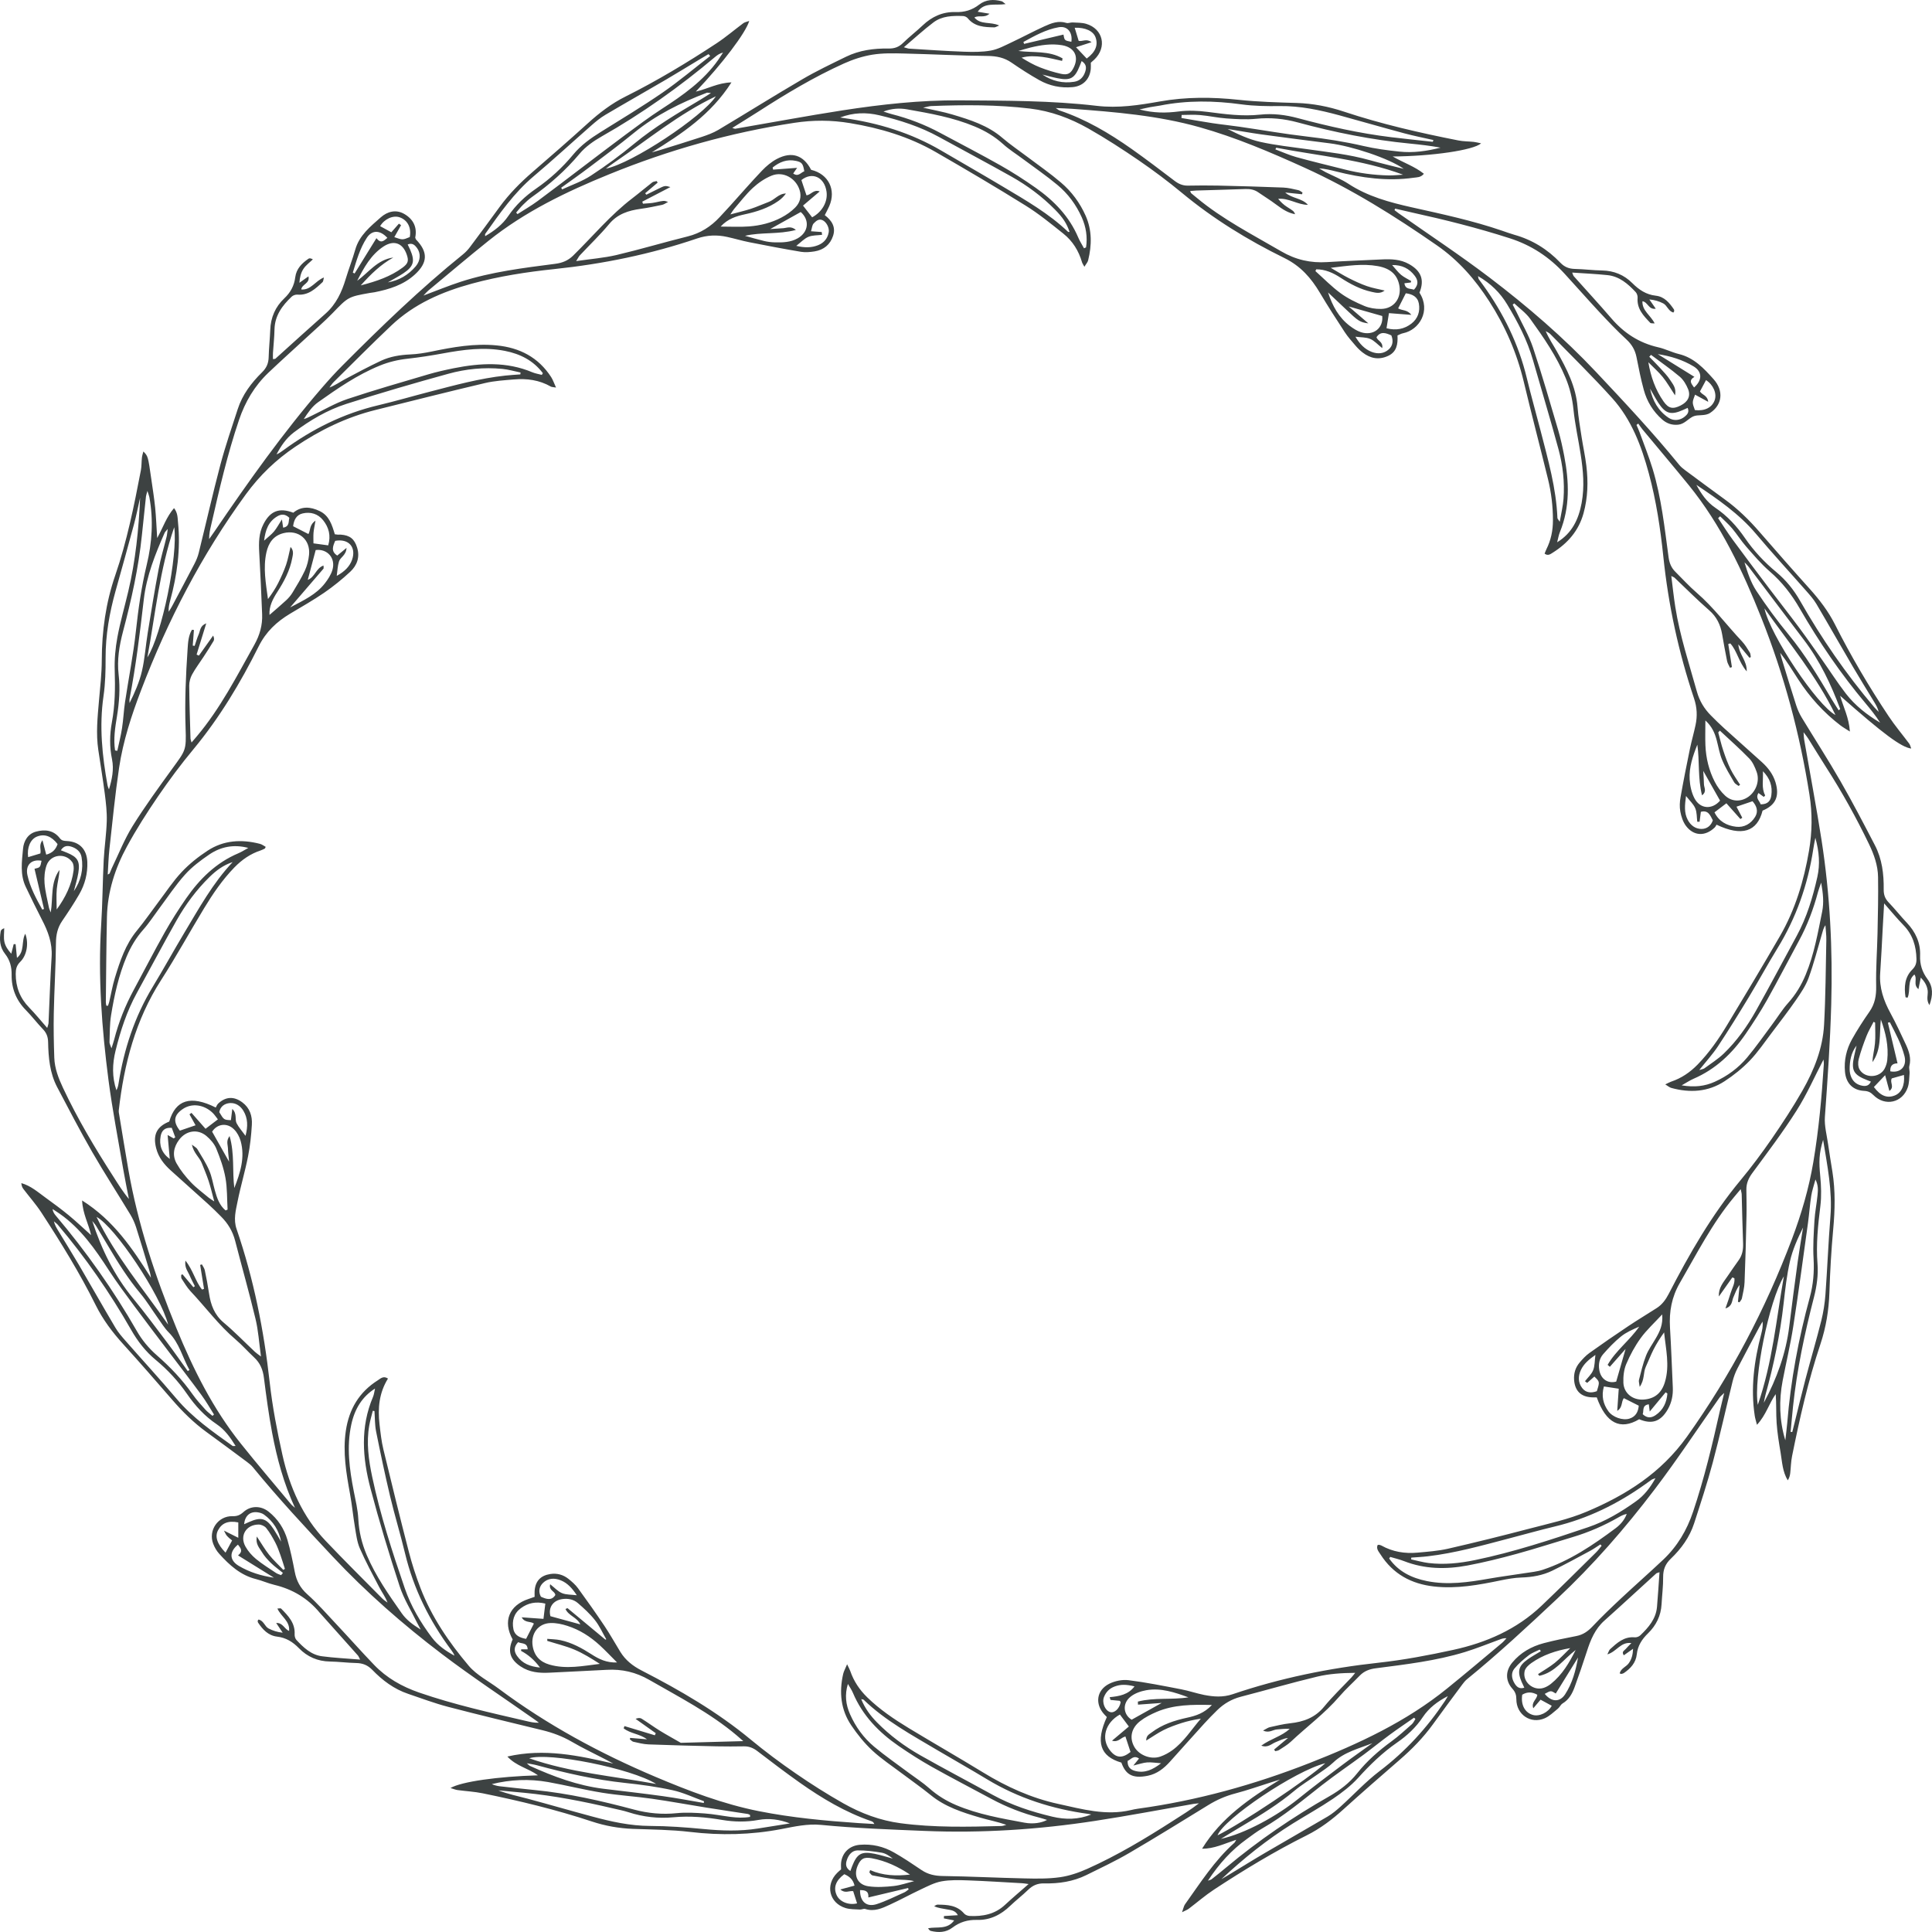 <?xml version="1.0" encoding="UTF-8"?>
<svg width="50px" height="50px" viewBox="0 0 50 50" version="1.1" xmlns="http://www.w3.org/2000/svg" xmlns:xlink="http://www.w3.org/1999/xlink">
    <title>边框-25</title>
    <g id="V1.4" stroke="none" stroke-width="1" fill="none" fill-rule="evenodd">
        <g id="形状汇集备份" transform="translate(-752, -914)" fill="#3D4242">
            <g id="边框-25" transform="translate(752, 914)">
                <path d="M48.047,27.06 C47.904,27.246 47.868,27.46 47.869,27.68 C47.869,27.749 47.886,27.822 47.914,27.885 C47.969,28.007 48.071,28.079 48.204,28.1 C48.295,28.115 48.373,28.095 48.418,27.991 C48.383,27.977 48.355,27.966 48.327,27.956 C47.966,27.816 47.903,27.701 47.986,27.329 C48.007,27.24 48.027,27.15 48.047,27.06 Z M27.993,1.58 C27.972,1.634 27.958,1.67 27.943,1.706 C27.815,2.028 27.704,2.092 27.37,2.025 C27.238,1.999 27.109,1.962 26.978,1.93 C27.231,2.1 27.507,2.163 27.802,2.116 C27.946,2.093 28.036,2 28.083,1.863 C28.118,1.759 28.122,1.665 27.993,1.58 Z M6.317,39.447 C6.371,39.423 6.406,39.406 6.442,39.391 C6.76,39.25 6.895,39.289 7.087,39.583 C7.154,39.686 7.213,39.793 7.275,39.899 C7.22,39.605 7.07,39.37 6.832,39.197 C6.784,39.162 6.717,39.144 6.658,39.137 C6.469,39.116 6.339,39.228 6.317,39.447 Z M22.007,48.422 C22.028,48.365 22.038,48.336 22.049,48.308 C22.179,47.973 22.29,47.907 22.636,47.976 C22.794,48.008 22.949,48.058 23.105,48.1 C23.015,48.029 22.92,47.965 22.816,47.947 C22.611,47.912 22.401,47.886 22.194,47.888 C22.051,47.89 21.959,48.004 21.916,48.139 C21.884,48.236 21.878,48.335 22.007,48.422 Z M10.037,7.308 C10.327,7.258 10.57,7.116 10.761,6.89 C10.885,6.743 10.894,6.556 10.791,6.416 C10.734,6.34 10.668,6.278 10.551,6.327 C10.574,6.376 10.595,6.418 10.614,6.46 C10.744,6.759 10.709,6.892 10.439,7.073 C10.31,7.159 10.171,7.23 10.037,7.308 Z M42.703,10.057 C42.769,10.372 42.918,10.637 43.188,10.816 C43.319,10.902 43.487,10.879 43.604,10.78 C43.669,10.725 43.724,10.662 43.676,10.556 C43.632,10.576 43.597,10.593 43.562,10.608 C43.243,10.75 43.104,10.711 42.913,10.418 C42.838,10.301 42.773,10.178 42.703,10.057 Z M39.877,42.733 C39.867,42.719 39.857,42.705 39.847,42.691 C39.752,42.739 39.647,42.774 39.565,42.838 C39.431,42.942 39.298,43.054 39.191,43.185 C39.102,43.295 39.119,43.437 39.193,43.56 C39.247,43.651 39.317,43.72 39.449,43.677 C39.423,43.621 39.399,43.573 39.378,43.524 C39.263,43.252 39.299,43.111 39.541,42.941 C39.648,42.865 39.765,42.802 39.877,42.733 Z M45.565,20.816 C45.755,20.817 45.823,20.722 45.842,20.583 C45.874,20.349 45.811,20.148 45.624,19.959 C45.637,20.19 45.581,20.394 45.682,20.583 C45.685,20.587 45.665,20.604 45.647,20.624 C45.605,20.593 45.561,20.561 45.509,20.523 C45.423,20.662 45.54,20.723 45.565,20.816 Z M1.911,23.064 C2.094,22.796 2.165,22.5 2.111,22.183 C2.087,22.042 1.982,21.954 1.845,21.911 C1.737,21.877 1.646,21.892 1.575,22.005 C1.632,22.028 1.68,22.046 1.729,22.066 C2.011,22.182 2.076,22.287 2.027,22.592 C2.001,22.752 1.95,22.907 1.911,23.064 Z M4.445,29.188 C4.249,29.173 4.181,29.275 4.157,29.406 C4.115,29.639 4.183,29.84 4.394,29.994 C4.376,29.792 4.358,29.59 4.338,29.374 C4.392,29.404 4.444,29.433 4.495,29.462 C4.508,29.453 4.522,29.443 4.536,29.434 C4.506,29.353 4.477,29.273 4.445,29.188 Z M43.152,36.064 C43.137,36.054 43.122,36.044 43.107,36.033 C42.974,36.194 42.841,36.354 42.695,36.53 C42.686,36.46 42.679,36.405 42.671,36.343 C42.486,36.37 42.548,36.512 42.513,36.599 C42.63,36.71 42.74,36.697 42.847,36.624 C43.047,36.488 43.133,36.292 43.152,36.064 Z M13.409,42.499 C13.287,42.63 13.304,42.747 13.383,42.858 C13.52,43.052 13.716,43.13 13.975,43.156 C13.825,42.953 13.669,42.824 13.486,42.725 C13.484,42.723 13.487,42.71 13.489,42.684 C13.541,42.684 13.595,42.684 13.656,42.684 C13.646,42.502 13.504,42.546 13.409,42.499 Z M6.835,13.992 C6.935,13.901 7.022,13.836 7.09,13.756 C7.16,13.672 7.212,13.573 7.296,13.442 C7.311,13.54 7.319,13.593 7.328,13.656 C7.501,13.626 7.461,13.494 7.488,13.401 C7.385,13.301 7.284,13.299 7.179,13.361 C6.948,13.496 6.869,13.714 6.835,13.992 Z M36.593,7.497 C36.725,7.359 36.693,7.244 36.613,7.137 C36.471,6.949 36.283,6.855 36.028,6.859 C36.115,6.956 36.179,7.045 36.26,7.113 C36.337,7.177 36.433,7.22 36.521,7.273 C36.518,7.286 36.514,7.299 36.511,7.311 C36.458,7.318 36.405,7.324 36.346,7.331 C36.37,7.498 36.499,7.462 36.593,7.497 Z M20.815,4.433 C20.782,4.237 20.755,4.198 20.601,4.164 C20.364,4.112 20.17,4.195 19.996,4.335 C20,4.353 20.004,4.371 20.008,4.39 C20.21,4.375 20.412,4.36 20.629,4.344 C20.595,4.393 20.564,4.437 20.528,4.49 C20.661,4.586 20.727,4.462 20.815,4.433 Z M29.183,45.571 C29.175,45.726 29.255,45.801 29.381,45.833 C29.63,45.895 29.831,45.801 30.049,45.633 C29.902,45.623 29.794,45.603 29.688,45.611 C29.586,45.618 29.487,45.655 29.331,45.692 C29.404,45.602 29.439,45.56 29.478,45.511 C29.336,45.414 29.27,45.537 29.183,45.571 Z M9.131,7.055 C9.146,7.062 9.161,7.07 9.177,7.078 C9.363,6.777 9.549,6.475 9.742,6.164 C9.86,6.315 9.937,6.229 10.025,6.156 C9.838,5.951 9.629,5.946 9.493,6.155 C9.313,6.43 9.226,6.745 9.131,7.055 Z M43.842,10.028 C44.06,9.838 44.056,9.619 43.83,9.482 C43.549,9.312 43.236,9.216 42.903,9.165 C43.211,9.356 43.519,9.547 43.851,9.753 C43.691,9.85 43.775,9.931 43.842,10.028 Z M27.727,1.082 C27.763,0.839 27.625,0.664 27.398,0.705 C27.067,0.763 26.776,0.927 26.486,1.086 C26.492,1.103 26.497,1.12 26.503,1.136 C26.843,1.056 27.183,0.976 27.522,0.895 C27.55,1.048 27.55,1.048 27.727,1.082 Z M22.258,48.916 C22.254,49.215 22.428,49.364 22.691,49.278 C22.935,49.198 23.166,49.08 23.401,48.976 C23.443,48.958 23.478,48.924 23.516,48.897 C23.511,48.885 23.505,48.874 23.499,48.862 C23.161,48.942 22.822,49.023 22.473,49.106 C22.486,48.939 22.392,48.916 22.258,48.916 Z M1.075,22.276 C0.817,22.229 0.652,22.384 0.71,22.649 C0.78,22.969 0.937,23.256 1.094,23.54 C1.109,23.535 1.124,23.53 1.139,23.524 C1.057,23.178 0.975,22.831 0.893,22.484 C1.041,22.45 1.041,22.45 1.075,22.276 Z M6.158,39.975 C5.93,40.16 5.934,40.379 6.18,40.525 C6.456,40.688 6.761,40.784 7.089,40.83 C6.782,40.64 6.476,40.45 6.161,40.254 C6.302,40.139 6.224,40.061 6.158,39.975 Z M39.978,43.837 C40.151,44.051 40.366,44.06 40.505,43.849 C40.692,43.563 40.78,43.235 40.84,42.895 C40.647,43.206 40.455,43.517 40.263,43.828 C40.136,43.749 40.136,43.749 39.978,43.837 Z M48.909,26.456 C48.892,26.46 48.875,26.464 48.858,26.467 C48.941,26.814 49.023,27.161 49.108,27.519 C48.955,27.521 48.915,27.605 48.921,27.726 C49.186,27.776 49.356,27.599 49.288,27.332 C49.209,27.02 49.055,26.739 48.909,26.456 Z M39.681,44.21 C39.623,44.049 39.775,43.985 39.785,43.86 C39.655,43.786 39.525,43.779 39.395,43.859 C39.356,44.12 39.461,44.321 39.669,44.382 C39.837,44.432 40.067,44.319 40.159,44.145 C40.063,44.093 39.969,44.042 39.87,43.988 C39.808,44.061 39.744,44.136 39.681,44.21 Z M28.124,1.515 C28.356,1.344 28.423,1.163 28.353,0.967 C28.295,0.804 28.088,0.708 27.813,0.718 C27.848,0.834 27.883,0.949 27.916,1.058 C28.02,1.078 28.118,0.992 28.249,1.092 C28.104,1.139 27.994,1.174 27.847,1.222 C27.952,1.334 28.034,1.421 28.124,1.515 Z M43.864,10.613 C44.119,10.643 44.304,10.548 44.374,10.362 C44.439,10.187 44.343,9.962 44.152,9.837 C44.098,9.937 44.045,10.037 43.995,10.13 C44.051,10.224 44.188,10.227 44.208,10.399 C44.073,10.326 43.972,10.27 43.868,10.214 C43.791,10.416 43.791,10.416 43.864,10.613 Z M22.08,48.943 C21.971,48.927 21.874,49.011 21.748,48.899 C21.891,48.861 22,48.831 22.115,48.8 C22.081,48.644 21.981,48.559 21.85,48.504 C21.627,48.669 21.563,48.852 21.654,49.049 C21.733,49.22 21.966,49.313 22.181,49.259 C22.148,49.156 22.115,49.053 22.08,48.943 Z M48.787,27.826 C48.664,27.955 48.578,28.046 48.496,28.132 C48.667,28.363 48.838,28.427 49.033,28.352 C49.209,28.286 49.301,28.086 49.274,27.82 C49.164,27.851 49.056,27.882 48.959,27.909 C48.9,28.014 49.04,28.129 48.897,28.234 C48.863,28.107 48.834,27.999 48.787,27.826 Z M28.74,43.994 C28.733,43.97 28.725,43.946 28.718,43.923 C28.965,43.899 29.202,43.858 29.361,43.643 C29.137,43.588 28.997,43.591 28.848,43.646 C28.716,43.695 28.624,43.785 28.572,43.916 C28.513,44.062 28.597,44.268 28.729,44.308 C28.839,44.341 28.967,44.225 29.002,44.059 C29.005,44.048 28.989,44.034 28.98,44.017 C28.902,44.009 28.821,44.001 28.74,43.994 Z M10.205,6.137 C10.419,6.212 10.419,6.212 10.605,6.135 C10.65,5.896 10.552,5.7 10.349,5.626 C10.176,5.562 9.946,5.667 9.838,5.853 C9.932,5.904 10.026,5.956 10.128,6.011 C10.193,5.938 10.258,5.863 10.324,5.788 C10.342,5.801 10.361,5.814 10.38,5.827 C10.322,5.93 10.264,6.033 10.205,6.137 Z M5.837,40.182 C5.901,40.064 5.954,39.964 6.007,39.867 C5.866,39.753 5.866,39.753 5.796,39.612 C5.93,39.679 6.034,39.732 6.167,39.798 C6.167,39.644 6.167,39.519 6.167,39.4 C5.905,39.348 5.744,39.416 5.644,39.601 C5.556,39.764 5.616,39.956 5.837,40.182 Z M14.928,41.285 C14.812,41.111 14.691,40.97 14.511,40.898 C14.347,40.832 14.181,40.84 14.051,40.967 C13.95,41.067 13.93,41.198 13.999,41.323 C14.144,41.389 14.277,41.43 14.372,41.279 C14.362,41.175 14.197,41.165 14.238,41 C14.351,41.088 14.437,41.186 14.544,41.23 C14.653,41.275 14.785,41.267 14.928,41.285 Z M1.196,22.118 C1.358,22.076 1.445,21.981 1.49,21.845 C1.332,21.638 1.152,21.574 0.958,21.65 C0.788,21.717 0.694,21.934 0.728,22.183 C0.837,22.15 0.946,22.117 1.045,22.087 C1.071,21.982 0.996,21.881 1.099,21.744 C1.139,21.9 1.167,22.007 1.196,22.118 Z M8.968,14.18 C8.959,14.372 8.806,14.421 8.773,14.531 C8.737,14.648 8.733,14.774 8.715,14.903 C8.922,14.792 9.053,14.653 9.111,14.488 C9.225,14.162 9.025,13.933 8.675,13.997 C8.617,14.132 8.557,14.268 8.728,14.378 C8.8,14.319 8.867,14.264 8.968,14.18 Z M21.266,6.005 C21.269,6.029 21.272,6.053 21.275,6.077 C21.156,6.093 21.028,6.085 20.922,6.129 C20.813,6.175 20.726,6.271 20.607,6.363 C20.819,6.413 21.001,6.416 21.178,6.343 C21.325,6.282 21.419,6.17 21.447,6.012 C21.468,5.894 21.386,5.742 21.286,5.698 C21.186,5.653 21.114,5.726 21.06,5.78 C21.016,5.824 21.013,5.91 20.989,5.985 C21.104,5.993 21.185,5.999 21.266,6.005 Z M6.354,29.395 C6.419,29.148 6.415,28.941 6.3,28.749 C6.224,28.621 6.1,28.538 5.952,28.547 C5.815,28.557 5.702,28.632 5.675,28.782 C5.794,28.982 5.794,28.982 5.976,28.99 C5.987,28.904 5.998,28.818 6.012,28.699 C6.143,28.826 6.071,28.969 6.124,29.071 C6.181,29.179 6.265,29.273 6.354,29.395 Z M35.078,8.714 C35.186,8.896 35.314,9.036 35.499,9.107 C35.653,9.166 35.813,9.157 35.94,9.043 C36.049,8.946 36.062,8.815 36.008,8.68 C35.866,8.616 35.73,8.566 35.624,8.726 C35.649,8.825 35.799,8.841 35.772,9.009 C35.651,8.914 35.567,8.815 35.46,8.771 C35.351,8.725 35.22,8.733 35.078,8.714 Z M41.076,35.789 C41.057,35.775 41.038,35.76 41.019,35.746 C41.092,35.652 41.187,35.568 41.23,35.462 C41.275,35.35 41.269,35.218 41.289,35.065 C41.118,35.185 40.988,35.296 40.913,35.456 C40.838,35.616 40.839,35.782 40.947,35.923 C41.045,36.051 41.186,36.055 41.326,36.004 C41.403,35.761 41.403,35.761 41.262,35.625 C41.2,35.68 41.138,35.735 41.076,35.789 Z M43.634,20.6 C43.603,20.833 43.58,21.031 43.679,21.219 C43.753,21.359 43.876,21.453 44.035,21.453 C44.175,21.453 44.281,21.37 44.328,21.23 C44.259,21.099 44.209,20.958 44.018,21.01 C44.007,21.098 43.996,21.182 43.985,21.267 C43.965,21.267 43.945,21.267 43.925,21.267 C43.91,21.149 43.918,21.022 43.873,20.918 C43.827,20.809 43.73,20.723 43.634,20.6 Z M28.983,44.372 C28.601,44.585 28.489,44.991 28.723,45.296 C28.88,45.5 29.042,45.514 29.258,45.341 C29.214,45.207 29.17,45.072 29.126,44.94 C29.008,44.967 28.941,45.1 28.779,45.049 C28.94,44.914 29.079,44.797 29.215,44.682 C29.132,44.571 29.063,44.479 28.983,44.372 Z M21.214,4.954 C21.059,5.085 20.92,5.204 20.782,5.321 C20.867,5.43 20.943,5.528 21.018,5.624 C21.28,5.484 21.429,5.216 21.39,4.956 C21.335,4.583 21.019,4.439 20.74,4.66 C20.784,4.792 20.828,4.924 20.871,5.054 C20.99,5.046 21.054,4.893 21.214,4.954 Z M44.371,21.023 C44.484,21.258 44.688,21.368 44.929,21.396 C45.139,21.421 45.314,21.318 45.423,21.14 C45.511,20.996 45.463,20.857 45.355,20.736 C45.212,20.785 45.077,20.831 44.94,20.877 C44.994,20.98 45.042,21.072 45.09,21.163 C45.074,21.175 45.058,21.186 45.042,21.197 C44.92,21.059 44.798,20.922 44.679,20.789 C44.561,20.878 44.469,20.949 44.371,21.023 Z M35.883,8.495 C36.133,8.56 36.342,8.516 36.525,8.377 C36.694,8.247 36.757,8.061 36.72,7.856 C36.688,7.679 36.55,7.611 36.382,7.59 C36.313,7.726 36.248,7.854 36.184,7.981 C36.285,8.042 36.42,8.009 36.526,8.149 C36.303,8.132 36.123,8.118 35.946,8.104 C35.923,8.248 35.905,8.362 35.883,8.495 Z M41.509,35.881 C41.44,36.129 41.49,36.336 41.624,36.522 C41.737,36.679 41.996,36.768 42.169,36.714 C42.331,36.664 42.397,36.539 42.411,36.379 C42.278,36.311 42.15,36.247 42.025,36.184 C41.951,36.279 42.001,36.423 41.854,36.513 C41.869,36.297 41.881,36.117 41.893,35.94 C41.753,35.918 41.64,35.901 41.509,35.881 Z M5.319,29.213 C5.435,29.125 5.532,29.051 5.639,28.969 C5.592,28.91 5.554,28.85 5.505,28.802 C5.279,28.584 4.964,28.544 4.734,28.699 C4.497,28.859 4.473,29.028 4.655,29.261 C4.79,29.215 4.925,29.168 5.061,29.122 C5.004,29.019 4.954,28.929 4.904,28.839 C4.921,28.826 4.938,28.813 4.956,28.801 C5.077,28.939 5.199,29.077 5.319,29.213 Z M8.112,14.062 C8.248,14.081 8.368,14.097 8.494,14.114 C8.568,13.862 8.51,13.648 8.362,13.463 C8.229,13.297 8.038,13.24 7.834,13.287 C7.67,13.324 7.605,13.459 7.586,13.619 C7.723,13.688 7.853,13.755 7.982,13.821 C8.04,13.722 8.001,13.585 8.165,13.475 C8.142,13.613 8.121,13.699 8.114,13.786 C8.107,13.877 8.112,13.969 8.112,14.062 Z M13.817,42.018 C13.73,41.952 13.584,42.007 13.501,41.856 C13.707,41.871 13.886,41.883 14.065,41.896 C14.083,41.746 14.098,41.627 14.113,41.501 C13.873,41.441 13.665,41.483 13.48,41.62 C13.298,41.754 13.245,41.949 13.287,42.162 C13.32,42.331 13.461,42.385 13.615,42.414 C13.685,42.277 13.751,42.147 13.817,42.018 Z M15.668,42.434 C15.675,42.431 15.683,42.427 15.69,42.424 C15.594,42.258 15.515,42.078 15.397,41.929 C15.268,41.765 15.111,41.622 14.952,41.485 C14.842,41.391 14.699,41.363 14.553,41.384 C14.307,41.419 14.186,41.608 14.245,41.827 C14.509,41.899 14.76,41.968 15.019,42.039 C14.936,41.856 14.714,41.818 14.635,41.641 C14.663,41.63 14.685,41.616 14.69,41.621 C15.017,41.891 15.342,42.162 15.668,42.434 Z M7.509,15.72 C7.864,15.533 8.184,15.385 8.406,15.099 C8.486,14.996 8.563,14.879 8.601,14.756 C8.697,14.449 8.473,14.196 8.17,14.235 C8.102,14.492 8.035,14.744 7.965,15.007 C8.15,14.937 8.177,14.704 8.372,14.636 C8.372,14.677 8.381,14.706 8.371,14.718 C8.098,15.038 7.823,15.356 7.509,15.72 Z M41.662,35.373 C41.643,35.356 41.624,35.339 41.605,35.322 C41.82,34.949 42.177,34.689 42.422,34.334 C42.254,34.406 42.087,34.479 41.95,34.589 C41.782,34.725 41.63,34.885 41.488,35.048 C41.393,35.157 41.365,35.301 41.388,35.447 C41.426,35.694 41.613,35.813 41.827,35.756 C41.907,35.476 41.984,35.211 42.07,34.911 C41.919,35.082 41.79,35.227 41.662,35.373 Z M19.28,6.103 C19.444,6.148 19.607,6.197 19.772,6.236 C19.863,6.258 19.958,6.27 20.051,6.272 C20.255,6.277 20.46,6.273 20.645,6.167 C20.929,6.004 20.957,5.693 20.723,5.487 C20.465,5.631 20.213,5.772 19.933,5.928 C20.065,5.919 20.166,5.912 20.267,5.906 C20.364,5.9 20.469,5.84 20.598,5.951 C20.141,6.072 19.706,6.003 19.28,6.103 Z M34.37,7.569 C34.483,7.916 34.649,8.22 34.936,8.437 C35.023,8.502 35.119,8.564 35.22,8.597 C35.544,8.701 35.806,8.489 35.772,8.178 C35.493,8.099 35.22,8.022 34.903,7.931 C35.081,8.084 35.228,8.21 35.413,8.369 C35.193,8.339 35.152,8.311 34.835,8.008 C34.681,7.861 34.525,7.715 34.37,7.569 Z M44.515,20.72 C44.369,20.462 44.235,20.225 44.08,19.951 C44.088,20.094 44.097,20.194 44.098,20.295 C44.099,20.383 44.181,20.484 44.048,20.583 C43.937,20.138 43.987,19.701 43.927,19.272 C43.811,19.562 43.71,19.858 43.728,20.171 C43.738,20.338 43.777,20.517 43.854,20.663 C44.004,20.944 44.314,20.955 44.515,20.72 Z M6.064,30.746 C6.216,30.356 6.347,29.957 6.228,29.53 C6.198,29.422 6.138,29.308 6.059,29.23 C5.873,29.043 5.615,29.088 5.49,29.288 C5.632,29.54 5.768,29.781 5.929,30.065 C5.915,29.915 5.901,29.815 5.899,29.715 C5.897,29.625 5.845,29.527 5.942,29.401 C6.075,29.87 6.009,30.309 6.064,30.746 Z M29.451,44.116 C29.45,44.089 29.449,44.063 29.448,44.037 C29.876,43.925 30.322,43.997 30.756,43.927 C30.402,43.798 30.046,43.676 29.665,43.743 C29.524,43.768 29.372,43.821 29.262,43.908 C29.036,44.085 29.072,44.376 29.287,44.506 C29.543,44.363 29.785,44.228 30.064,44.072 C29.835,44.088 29.643,44.102 29.451,44.116 Z M45.664,15.745 C45.815,16.449 47.036,18.263 47.502,18.504 C47.015,17.501 46.303,16.646 45.664,15.745 Z M16.982,46.169 C16.333,45.762 14.199,45.342 13.695,45.504 C14.756,45.876 15.882,45.966 16.982,46.169 Z M34.299,45.632 C33.52,45.826 31.667,47.075 31.51,47.498 C32.119,47.2 33.822,46.064 34.299,45.632 Z M4.509,13.644 C4.129,14.75 4.025,15.87 3.814,17.013 C4.19,16.425 4.609,14.377 4.509,13.644 Z M33.028,3.823 C33.021,3.837 33.014,3.851 33.007,3.866 C33.187,3.933 33.364,4.015 33.549,4.066 C33.964,4.181 34.383,4.28 34.8,4.386 C35.174,4.481 35.553,4.532 35.938,4.54 C36.062,4.542 36.187,4.528 36.311,4.521 C35.243,4.124 34.123,4.034 33.028,3.823 Z M18.527,2.492 C17.566,2.948 16.758,3.621 15.895,4.208 C15.834,4.249 15.775,4.294 15.68,4.364 C16.352,4.234 18.177,3.023 18.527,2.492 Z M45.492,36.357 C45.874,35.251 45.972,34.132 46.166,33.032 C45.782,33.67 45.375,35.671 45.492,36.357 Z M4.352,34.282 C4.154,33.506 2.977,31.751 2.498,31.493 C2.987,32.508 3.713,33.367 4.352,34.282 Z M48.528,26.466 C48.515,26.458 48.502,26.451 48.489,26.444 C48.427,26.566 48.355,26.685 48.305,26.812 C48.228,27.008 48.157,27.208 48.103,27.411 C48.081,27.495 48.084,27.61 48.126,27.68 C48.268,27.915 48.643,27.898 48.773,27.658 C48.809,27.59 48.834,27.512 48.842,27.436 C48.881,27.072 48.801,26.726 48.676,26.384 C48.635,26.76 48.699,27.152 48.459,27.488 C48.464,27.323 48.51,27.165 48.524,27.004 C48.541,26.826 48.528,26.645 48.528,26.466 Z M7.332,40.628 C7.346,40.619 7.359,40.611 7.373,40.602 C7.335,40.484 7.301,40.365 7.259,40.249 C7.219,40.139 7.18,40.027 7.126,39.924 C7.057,39.793 6.983,39.662 6.891,39.547 C6.85,39.495 6.761,39.454 6.694,39.455 C6.369,39.456 6.195,39.746 6.354,40.027 C6.421,40.147 6.519,40.258 6.625,40.346 C6.787,40.479 6.968,40.591 7.143,40.708 C7.182,40.734 7.231,40.746 7.275,40.765 C7.291,40.745 7.306,40.726 7.322,40.707 C7.219,40.622 7.109,40.544 7.014,40.452 C6.925,40.365 6.838,40.27 6.776,40.164 C6.715,40.06 6.609,39.964 6.646,39.764 C6.77,39.95 6.857,40.103 6.965,40.238 C7.076,40.377 7.209,40.499 7.332,40.628 Z M39.837,43.37 C39.826,43.355 39.815,43.34 39.804,43.326 C39.95,43.229 40.103,43.144 40.238,43.035 C40.381,42.919 40.505,42.781 40.638,42.653 C40.269,42.716 39.929,42.83 39.632,43.039 C39.559,43.09 39.477,43.167 39.458,43.246 C39.393,43.526 39.683,43.773 39.956,43.68 C40.021,43.658 40.085,43.62 40.139,43.577 C40.43,43.343 40.614,43.031 40.778,42.702 C40.469,42.935 40.243,43.285 39.837,43.37 Z M10.179,6.665 C9.858,6.842 9.604,7.087 9.336,7.386 C9.749,7.279 10.108,7.157 10.419,6.926 C10.566,6.817 10.582,6.746 10.524,6.582 C10.422,6.291 10.193,6.206 9.929,6.377 C9.599,6.592 9.418,6.927 9.244,7.267 C9.546,7.047 9.768,6.718 10.179,6.665 Z M27.499,1.511 C27.495,1.533 27.491,1.555 27.487,1.576 C27.318,1.541 27.149,1.493 26.977,1.473 C26.8,1.452 26.619,1.441 26.438,1.493 C26.596,1.591 26.752,1.68 26.918,1.745 C27.092,1.813 27.273,1.869 27.455,1.91 C27.638,1.95 27.714,1.901 27.793,1.736 C27.926,1.458 27.802,1.223 27.485,1.17 C27.21,1.124 26.938,1.165 26.67,1.23 C26.564,1.256 26.46,1.289 26.355,1.319 C26.748,1.369 27.145,1.306 27.499,1.511 Z M1.467,23.537 C1.692,23.229 1.855,22.901 1.904,22.53 C1.913,22.458 1.908,22.364 1.868,22.31 C1.691,22.061 1.303,22.11 1.204,22.398 C1.155,22.541 1.141,22.706 1.153,22.858 C1.169,23.068 1.224,23.274 1.265,23.481 C1.274,23.527 1.297,23.57 1.313,23.615 C1.377,23.236 1.3,22.847 1.539,22.514 C1.534,22.68 1.486,22.84 1.47,23.003 C1.453,23.18 1.467,23.359 1.467,23.537 Z M42.728,9.184 C42.713,9.201 42.698,9.217 42.683,9.233 C42.775,9.328 42.869,9.42 42.957,9.517 C43.052,9.621 43.152,9.723 43.227,9.84 C43.291,9.941 43.389,10.04 43.35,10.232 C43.228,10.049 43.142,9.894 43.032,9.758 C42.92,9.62 42.784,9.502 42.659,9.375 C42.721,9.746 42.841,10.088 43.054,10.391 C43.181,10.573 43.294,10.596 43.495,10.494 C43.68,10.402 43.76,10.253 43.689,10.074 C43.641,9.954 43.567,9.829 43.471,9.748 C43.234,9.547 42.977,9.371 42.728,9.184 Z M23.55,48.514 C23.244,48.309 22.92,48.157 22.56,48.091 C22.357,48.054 22.272,48.103 22.193,48.292 C22.088,48.546 22.196,48.777 22.476,48.817 C22.69,48.848 22.914,48.833 23.13,48.81 C23.308,48.79 23.482,48.727 23.658,48.684 C23.499,48.642 23.349,48.655 23.202,48.639 C22.993,48.616 22.786,48.575 22.58,48.535 C22.549,48.529 22.526,48.485 22.499,48.458 C22.506,48.438 22.513,48.418 22.519,48.398 C22.853,48.544 23.198,48.554 23.55,48.514 Z M18.4,2.408 C18.324,2.402 18.307,2.395 18.294,2.4 C17.617,2.657 16.976,2.975 16.41,3.436 C16.029,3.748 15.632,4.042 15.239,4.339 C15.004,4.517 14.763,4.685 14.524,4.858 C14.532,4.873 14.54,4.888 14.547,4.902 C14.798,4.785 15.067,4.694 15.296,4.543 C15.682,4.291 16.055,4.016 16.41,3.722 C16.944,3.281 17.536,2.931 18.128,2.579 C18.207,2.532 18.284,2.481 18.4,2.408 Z M47.585,18.383 C47.598,18.372 47.611,18.361 47.624,18.349 C47.387,17.709 47.095,17.098 46.677,16.55 C46.197,15.921 45.722,15.287 45.244,14.655 C45.216,14.618 45.18,14.587 45.147,14.553 C45.226,14.816 45.311,15.073 45.454,15.291 C45.713,15.682 45.992,16.063 46.291,16.425 C46.718,16.943 47.059,17.514 47.399,18.088 C47.458,18.188 47.523,18.285 47.585,18.383 Z M4.341,13.689 C4.295,13.746 4.271,13.765 4.26,13.791 C4.017,14.343 3.792,14.905 3.722,15.509 C3.622,16.372 3.518,17.234 3.353,18.087 C3.347,18.122 3.353,18.159 3.353,18.195 C3.486,17.927 3.607,17.654 3.673,17.369 C3.749,17.043 3.77,16.704 3.824,16.373 C3.913,15.825 4.001,15.277 4.105,14.732 C4.158,14.448 4.243,14.17 4.312,13.889 C4.325,13.838 4.327,13.784 4.341,13.689 Z M4.859,35.483 C4.874,35.474 4.889,35.465 4.904,35.456 C4.723,35.133 4.643,34.759 4.367,34.483 C4.257,34.373 4.175,34.236 4.084,34.108 C3.933,33.898 3.8,33.674 3.634,33.476 C3.321,33.101 3.061,32.691 2.814,32.272 C2.707,32.09 2.598,31.908 2.488,31.728 C2.46,31.682 2.421,31.641 2.388,31.599 C2.627,32.333 2.957,33.01 3.447,33.606 C3.751,33.975 4.035,34.36 4.323,34.741 C4.507,34.985 4.681,35.236 4.859,35.483 Z M45.648,36.304 C45.984,35.676 46.22,35.025 46.306,34.326 C46.374,33.766 46.449,33.208 46.525,32.649 C46.566,32.355 46.617,32.062 46.663,31.768 C46.522,32.052 46.393,32.34 46.324,32.642 C46.242,32.999 46.201,33.366 46.16,33.731 C46.07,34.535 45.905,35.323 45.69,36.101 C45.671,36.168 45.662,36.236 45.648,36.304 Z M36.329,4.37 C35.942,4.094 34.972,3.778 34.412,3.709 C33.822,3.635 33.231,3.558 32.641,3.478 C32.35,3.437 32.061,3.385 31.771,3.338 C32.046,3.479 32.326,3.608 32.62,3.673 C33.016,3.761 33.423,3.802 33.826,3.86 C34.369,3.937 34.914,3.995 35.445,4.144 C35.738,4.227 36.034,4.295 36.329,4.37 Z M18.214,46.661 C18.216,46.646 18.218,46.631 18.219,46.616 C17.948,46.518 17.684,46.391 17.404,46.33 C17.001,46.241 16.588,46.186 16.176,46.142 C15.403,46.06 14.649,45.889 13.9,45.686 C13.824,45.665 13.746,45.655 13.634,45.633 C13.682,45.674 13.697,45.694 13.718,45.703 C14.326,45.978 14.947,46.21 15.615,46.293 C16.128,46.356 16.642,46.413 17.153,46.484 C17.508,46.533 17.861,46.601 18.214,46.661 Z M31.597,47.59 C32.216,47.456 33.051,46.998 33.607,46.548 C33.978,46.248 34.361,45.961 34.742,45.674 C34.997,45.482 35.259,45.3 35.518,45.113 C35.165,45.255 34.789,45.341 34.504,45.614 C34.38,45.732 34.232,45.825 34.092,45.925 C33.894,46.066 33.683,46.19 33.498,46.346 C33.093,46.685 32.649,46.962 32.196,47.227 C31.995,47.345 31.796,47.469 31.597,47.59 Z M43.017,34.017 C42.811,34.24 42.614,34.419 42.461,34.63 C42.311,34.837 42.186,35.068 42.086,35.304 C42.025,35.45 42.007,35.625 42.013,35.785 C42.025,36.058 42.253,36.236 42.527,36.221 C42.814,36.205 43,36.06 43.088,35.767 C43.217,35.337 43.11,34.911 43.067,34.482 C42.962,34.628 42.871,34.774 42.793,34.926 C42.719,35.072 42.661,35.227 42.592,35.376 C42.524,35.525 42.566,35.708 42.435,35.892 C42.424,35.798 42.406,35.752 42.416,35.714 C42.471,35.502 42.519,35.287 42.599,35.085 C42.661,34.926 42.766,34.785 42.852,34.635 C42.954,34.46 43.042,34.281 43.017,34.017 Z M14.163,42.466 C14.163,42.448 14.163,42.431 14.164,42.413 C14.276,42.424 14.391,42.424 14.501,42.447 C14.796,42.509 15.057,42.652 15.309,42.814 C15.501,42.938 15.7,43.036 15.969,43.024 C15.808,42.863 15.67,42.716 15.523,42.581 C15.278,42.356 15.001,42.178 14.683,42.077 C14.544,42.032 14.392,41.999 14.248,42.004 C13.925,42.013 13.732,42.284 13.786,42.603 C13.829,42.858 13.98,43.01 14.217,43.079 C14.653,43.206 15.087,43.113 15.524,43.061 C15.306,42.923 15.094,42.788 14.865,42.692 C14.639,42.597 14.397,42.54 14.163,42.466 Z M6.975,15.914 C7.123,15.785 7.267,15.664 7.404,15.537 C7.467,15.479 7.525,15.411 7.569,15.339 C7.682,15.151 7.798,14.964 7.89,14.767 C7.949,14.641 7.984,14.498 7.998,14.36 C8.039,13.964 7.725,13.702 7.339,13.797 C7.076,13.862 6.949,14.052 6.895,14.295 C6.805,14.698 6.881,15.099 6.935,15.504 C7.038,15.368 7.127,15.232 7.2,15.088 C7.277,14.934 7.349,14.776 7.405,14.614 C7.455,14.465 7.482,14.308 7.519,14.154 C7.61,14.252 7.581,14.35 7.563,14.444 C7.503,14.766 7.352,15.048 7.177,15.32 C7.057,15.506 6.959,15.699 6.975,15.914 Z M18.65,5.864 C18.92,5.864 19.153,5.878 19.385,5.86 C19.675,5.838 19.96,5.768 20.219,5.632 C20.349,5.564 20.476,5.476 20.578,5.373 C20.698,5.252 20.75,5.098 20.694,4.919 C20.598,4.611 20.269,4.423 19.968,4.546 C19.791,4.618 19.623,4.734 19.482,4.864 C19.305,5.028 19.157,5.225 18.998,5.409 C18.968,5.444 18.945,5.486 18.902,5.549 C19.105,5.494 19.273,5.456 19.436,5.403 C19.592,5.352 19.742,5.282 19.896,5.225 C20.051,5.168 20.153,5.008 20.34,5.008 C20.285,5.084 20.22,5.148 20.146,5.2 C19.885,5.384 19.587,5.479 19.278,5.546 C19.055,5.595 18.838,5.659 18.65,5.864 Z M34.063,6.97 C34.057,6.986 34.05,7.001 34.043,7.016 C34.258,7.208 34.46,7.417 34.691,7.586 C34.878,7.723 35.094,7.828 35.309,7.918 C35.441,7.973 35.597,7.998 35.742,7.995 C36.067,7.991 36.271,7.725 36.218,7.405 C36.171,7.122 35.999,6.949 35.657,6.887 C35.264,6.816 34.874,6.879 34.439,6.931 C34.623,7.037 34.76,7.124 34.906,7.198 C35.059,7.275 35.215,7.349 35.377,7.405 C35.525,7.457 35.682,7.482 35.835,7.519 C35.72,7.609 35.608,7.577 35.501,7.554 C35.206,7.49 34.944,7.35 34.693,7.187 C34.5,7.061 34.297,6.969 34.063,6.97 Z M44.51,18.909 C44.496,18.925 44.482,18.94 44.468,18.955 C44.511,19.113 44.547,19.273 44.599,19.427 C44.653,19.59 44.712,19.753 44.787,19.906 C44.856,20.047 44.95,20.176 45.034,20.31 C45.02,20.32 45.007,20.33 44.994,20.34 C44.956,20.31 44.904,20.287 44.881,20.247 C44.772,20.059 44.655,19.872 44.571,19.672 C44.501,19.508 44.474,19.327 44.427,19.153 C44.379,18.973 44.309,18.805 44.135,18.645 C44.135,18.889 44.128,19.089 44.136,19.288 C44.15,19.62 44.227,19.94 44.379,20.235 C44.446,20.365 44.537,20.49 44.644,20.589 C44.82,20.754 45.058,20.755 45.249,20.62 C45.447,20.48 45.546,20.207 45.462,19.977 C45.417,19.854 45.361,19.723 45.272,19.631 C45.029,19.38 44.766,19.149 44.51,18.909 Z M2.978,19.421 C2.997,19.424 3.017,19.427 3.036,19.431 C3.077,19.236 3.128,19.042 3.158,18.845 C3.193,18.621 3.202,18.392 3.236,18.168 C3.328,17.556 3.45,16.947 3.517,16.333 C3.58,15.755 3.661,15.183 3.797,14.618 C3.937,14.041 3.973,13.457 3.866,12.869 C3.859,12.83 3.843,12.794 3.815,12.705 C3.792,12.791 3.781,12.819 3.778,12.848 C3.742,13.183 3.707,13.518 3.672,13.853 C3.585,14.698 3.401,15.524 3.184,16.342 C3.087,16.711 3.026,17.079 3.07,17.457 C3.112,17.819 3.086,18.176 3.028,18.534 C2.98,18.827 2.932,19.122 2.978,19.421 Z M44.517,13.362 C44.5,13.378 44.482,13.394 44.465,13.41 C44.591,13.597 44.71,13.789 44.844,13.97 C45.155,14.394 45.472,14.813 45.789,15.232 C46.044,15.57 46.308,15.902 46.56,16.242 C46.766,16.519 46.963,16.802 47.161,17.084 C47.365,17.373 47.555,17.671 47.77,17.949 C48.01,18.259 48.317,18.501 48.658,18.702 C48.545,18.525 48.415,18.363 48.282,18.204 C47.639,17.439 47.078,16.616 46.579,15.751 C46.369,15.386 46.12,15.064 45.8,14.788 C45.576,14.594 45.383,14.364 45.187,14.141 C45.058,13.994 44.954,13.825 44.827,13.675 C44.733,13.563 44.621,13.466 44.517,13.362 Z M31.261,48.672 C31.325,48.649 31.341,48.647 31.352,48.638 C31.481,48.536 31.61,48.434 31.736,48.328 C32.567,47.632 33.46,47.024 34.402,46.488 C34.676,46.332 34.926,46.142 35.123,45.893 C35.379,45.571 35.684,45.305 36.016,45.063 C36.198,44.93 36.366,44.775 36.536,44.625 C36.577,44.589 36.6,44.534 36.631,44.487 C36.619,44.476 36.607,44.465 36.595,44.454 C36.385,44.601 36.172,44.743 35.966,44.895 C35.739,45.062 35.52,45.241 35.293,45.409 C34.934,45.674 34.564,45.925 34.212,46.199 C33.712,46.59 33.228,47 32.673,47.316 C32.531,47.397 32.399,47.498 32.266,47.595 C31.874,47.877 31.554,48.228 31.261,48.672 Z M13.358,5.502 C13.37,5.516 13.382,5.528 13.393,5.541 C13.568,5.429 13.748,5.325 13.915,5.202 C14.319,4.904 14.716,4.598 15.116,4.295 C15.473,4.026 15.827,3.753 16.186,3.488 C16.495,3.26 16.802,3.029 17.124,2.821 C17.673,2.465 18.205,2.094 18.588,1.549 C18.631,1.487 18.671,1.424 18.712,1.361 C18.628,1.381 18.567,1.423 18.511,1.47 C17.591,2.246 16.615,2.939 15.568,3.533 C15.359,3.652 15.15,3.799 14.998,3.981 C14.636,4.412 14.222,4.777 13.765,5.1 C13.683,5.159 13.607,5.229 13.535,5.301 C13.471,5.363 13.417,5.435 13.358,5.502 Z M31.364,44.125 C30.848,44.112 30.38,44.115 29.937,44.302 C29.787,44.366 29.636,44.442 29.509,44.541 C29.273,44.724 29.225,44.979 29.356,45.209 C29.479,45.425 29.785,45.546 30.03,45.46 C30.139,45.422 30.246,45.364 30.34,45.296 C30.641,45.076 30.836,44.759 31.078,44.479 C30.901,44.506 30.734,44.542 30.572,44.594 C30.416,44.645 30.26,44.701 30.114,44.774 C29.965,44.848 29.829,44.945 29.664,45.046 C29.663,44.912 29.745,44.882 29.801,44.838 C30.076,44.628 30.395,44.525 30.727,44.453 C30.951,44.404 31.165,44.337 31.364,44.125 Z M5.838,31.326 C5.855,31.318 5.873,31.311 5.89,31.304 C5.874,31.031 5.883,30.753 5.835,30.485 C5.789,30.226 5.698,29.971 5.598,29.727 C5.547,29.602 5.446,29.486 5.341,29.398 C5.115,29.209 4.815,29.259 4.638,29.494 C4.492,29.686 4.454,29.902 4.571,30.111 C4.67,30.286 4.799,30.448 4.937,30.594 C5.076,30.741 5.243,30.863 5.399,30.994 C5.436,31.024 5.478,31.048 5.545,31.093 C5.49,30.89 5.452,30.723 5.398,30.56 C5.347,30.404 5.281,30.253 5.221,30.1 C5.161,29.949 5.012,29.843 4.966,29.623 C5.041,29.683 5.087,29.703 5.107,29.739 C5.215,29.92 5.332,30.098 5.414,30.29 C5.485,30.454 5.512,30.636 5.561,30.809 C5.615,31.003 5.678,31.193 5.838,31.326 Z M5.5,36.643 C5.513,36.631 5.526,36.619 5.538,36.607 C5.431,36.438 5.332,36.263 5.213,36.102 C4.945,35.736 4.666,35.377 4.392,35.015 C4.089,34.615 3.784,34.217 3.486,33.814 C3.258,33.506 3.028,33.198 2.819,32.877 C2.463,32.328 2.092,31.796 1.547,31.413 C1.486,31.37 1.422,31.331 1.36,31.29 C1.371,31.362 1.403,31.412 1.44,31.456 C2.232,32.392 2.936,33.388 3.545,34.453 C3.675,34.681 3.853,34.894 4.05,35.067 C4.401,35.373 4.717,35.704 4.985,36.086 C5.084,36.226 5.201,36.354 5.316,36.482 C5.37,36.542 5.438,36.59 5.5,36.643 Z M19.412,47.021 C19.412,47.004 19.412,46.988 19.411,46.971 C19.391,46.962 19.371,46.948 19.349,46.945 C18.994,46.89 18.639,46.838 18.284,46.781 C17.812,46.706 17.342,46.618 16.87,46.551 C16.443,46.49 16.012,46.465 15.587,46.396 C15.116,46.32 14.652,46.203 14.183,46.119 C13.696,46.033 13.21,46.054 12.728,46.173 C12.794,46.201 12.861,46.22 12.929,46.228 C13.232,46.262 13.535,46.296 13.839,46.326 C14.715,46.412 15.569,46.608 16.417,46.834 C16.776,46.929 17.138,46.963 17.511,46.925 C17.75,46.9 17.996,46.915 18.237,46.932 C18.463,46.948 18.687,46.993 18.912,47.022 C19.079,47.042 19.247,47.05 19.412,47.021 Z M46.204,37.275 C46.22,37.127 46.24,36.98 46.253,36.832 C46.343,35.727 46.546,34.642 46.838,33.573 C46.927,33.245 46.955,32.914 46.935,32.572 C46.916,32.245 46.939,31.915 46.958,31.587 C46.971,31.369 47.016,31.152 47.037,30.933 C47.049,30.808 47.061,30.678 46.984,30.525 C46.94,30.69 46.895,30.816 46.875,30.947 C46.839,31.179 46.823,31.414 46.791,31.647 C46.667,32.54 46.548,33.434 46.41,34.324 C46.337,34.796 46.225,35.262 46.135,35.731 C46.037,36.246 46.048,36.759 46.204,37.275 Z M30.581,2.975 C30.579,3.001 30.577,3.027 30.576,3.054 C30.844,3.099 31.112,3.147 31.381,3.188 C31.614,3.223 31.848,3.246 32.08,3.28 C32.662,3.364 33.241,3.467 33.825,3.534 C34.316,3.591 34.802,3.666 35.284,3.778 C35.588,3.849 35.901,3.89 36.212,3.923 C36.572,3.962 36.929,3.911 37.281,3.821 C37.017,3.772 36.753,3.742 36.489,3.716 C35.503,3.621 34.536,3.426 33.582,3.167 C33.231,3.072 32.877,3.037 32.511,3.074 C32.256,3.1 31.995,3.083 31.737,3.065 C31.511,3.049 31.288,2.998 31.061,2.978 C30.902,2.963 30.741,2.975 30.581,2.975 Z M6.097,37.421 C5.958,37.195 5.815,36.999 5.609,36.86 C5.298,36.651 5.051,36.381 4.84,36.075 C4.611,35.743 4.34,35.451 4.03,35.194 C3.767,34.977 3.562,34.711 3.393,34.415 C2.843,33.452 2.214,32.544 1.497,31.698 C1.467,31.664 1.429,31.638 1.395,31.607 C1.418,31.705 1.463,31.778 1.507,31.851 C1.686,32.146 1.868,32.439 2.043,32.736 C2.36,33.278 2.668,33.823 2.988,34.363 C3.059,34.483 3.153,34.591 3.246,34.697 C3.685,35.198 4.137,35.688 4.567,36.197 C4.983,36.69 5.504,37.052 6.021,37.421 C6.031,37.428 6.049,37.421 6.097,37.421 Z M13.466,9.689 C13.468,9.673 13.47,9.657 13.472,9.641 C13.314,9.609 13.159,9.562 13,9.547 C12.526,9.501 12.055,9.548 11.6,9.674 C10.717,9.917 9.836,10.173 8.963,10.453 C8.47,10.611 8.02,10.877 7.604,11.191 C7.406,11.341 7.271,11.542 7.156,11.76 C7.225,11.731 7.281,11.69 7.337,11.649 C8.079,11.105 8.886,10.702 9.786,10.489 C10.236,10.382 10.68,10.252 11.127,10.136 C11.772,9.969 12.415,9.791 13.08,9.72 C13.208,9.706 13.337,9.699 13.466,9.689 Z M18.38,1.449 C18.365,1.433 18.351,1.417 18.336,1.401 C18.27,1.44 18.204,1.478 18.139,1.517 C17.836,1.699 17.536,1.885 17.232,2.063 C16.711,2.368 16.185,2.665 15.665,2.973 C15.538,3.048 15.422,3.144 15.31,3.242 C14.809,3.681 14.319,4.134 13.81,4.563 C13.304,4.99 12.933,5.523 12.557,6.054 C12.55,6.063 12.556,6.08 12.556,6.112 C12.795,5.972 13.003,5.814 13.154,5.591 C13.346,5.308 13.59,5.077 13.87,4.884 C14.234,4.633 14.556,4.337 14.838,3.996 C15.035,3.758 15.283,3.58 15.545,3.417 C16.084,3.081 16.629,2.753 17.152,2.393 C17.576,2.1 17.972,1.765 18.38,1.449 Z M42.844,38.255 C42.775,38.281 42.758,38.284 42.746,38.293 C42.688,38.333 42.631,38.375 42.574,38.416 C41.863,38.921 41.095,39.3 40.243,39.504 C39.839,39.601 39.439,39.714 39.037,39.819 C38.347,40 37.659,40.194 36.948,40.277 C36.807,40.294 36.665,40.3 36.524,40.311 C36.523,40.326 36.522,40.342 36.521,40.357 C36.671,40.389 36.821,40.432 36.973,40.451 C37.374,40.499 37.774,40.457 38.167,40.376 C39.167,40.17 40.136,39.85 41.101,39.524 C41.548,39.373 41.954,39.129 42.339,38.854 C42.544,38.708 42.698,38.517 42.844,38.255 Z M38.25,7.145 C38.263,7.196 38.262,7.213 38.27,7.224 C38.306,7.276 38.344,7.326 38.381,7.376 C38.91,8.108 39.302,8.904 39.514,9.785 C39.624,10.242 39.754,10.695 39.871,11.15 C40.062,11.893 40.275,12.632 40.306,13.407 C40.306,13.423 40.325,13.439 40.366,13.504 C40.405,13.274 40.451,13.092 40.464,12.908 C40.495,12.475 40.447,12.044 40.334,11.627 C40.126,10.856 39.893,10.091 39.674,9.323 C39.527,8.806 39.281,8.335 39.005,7.877 C38.823,7.576 38.582,7.337 38.25,7.145 Z M43.976,27.693 C44.043,27.671 44.083,27.668 44.11,27.648 C44.28,27.523 44.461,27.41 44.612,27.265 C44.947,26.942 45.216,26.564 45.443,26.16 C45.804,25.518 46.147,24.866 46.499,24.22 C46.76,23.74 46.915,23.223 47.033,22.694 C47.105,22.369 47.082,22.046 46.981,21.681 C46.957,21.81 46.939,21.894 46.927,21.978 C46.787,22.895 46.486,23.753 45.998,24.546 C45.744,24.959 45.513,25.387 45.261,25.803 C45.002,26.232 44.738,26.658 44.462,27.076 C44.325,27.283 44.156,27.467 43.976,27.693 Z M46.341,37.057 C46.356,37.058 46.37,37.059 46.384,37.06 C46.405,36.977 46.425,36.895 46.446,36.812 C46.539,36.439 46.627,36.066 46.725,35.695 C46.859,35.187 47.008,34.684 47.136,34.175 C47.19,33.956 47.225,33.729 47.242,33.504 C47.291,32.832 47.317,32.158 47.371,31.487 C47.425,30.823 47.293,30.182 47.182,29.499 C47.073,29.856 47.072,30.07 47.108,30.44 C47.132,30.695 47.142,30.957 47.111,31.211 C47.049,31.709 46.997,32.203 47.037,32.709 C47.06,32.992 47.017,33.292 46.946,33.569 C46.705,34.503 46.504,35.445 46.403,36.405 C46.38,36.622 46.362,36.84 46.341,37.057 Z M6.021,22.311 C5.786,22.386 5.594,22.528 5.421,22.698 C5.083,23.03 4.802,23.409 4.57,23.819 C4.219,24.44 3.886,25.071 3.543,25.695 C3.284,26.167 3.119,26.671 2.991,27.19 C2.906,27.534 2.897,27.875 3.013,28.216 C3.042,28.161 3.058,28.105 3.067,28.047 C3.207,27.155 3.483,26.313 3.954,25.537 C4.235,25.074 4.495,24.6 4.773,24.136 C5.152,23.505 5.506,22.858 6.021,22.311 Z M21.743,3.041 C21.774,3.046 21.804,3.05 21.835,3.055 C22.729,3.18 23.578,3.439 24.361,3.898 C24.895,4.211 25.433,4.518 25.965,4.836 C26.55,5.185 27.143,5.525 27.642,6 C27.649,6.006 27.667,6.001 27.68,6.001 C27.606,5.782 27.509,5.632 27.3,5.421 C26.967,5.084 26.589,4.803 26.178,4.571 C25.557,4.221 24.926,3.889 24.301,3.545 C23.815,3.278 23.295,3.111 22.759,2.984 C22.417,2.902 22.08,2.912 21.743,3.041 Z M20.442,47.19 C20.173,47.086 19.902,47.05 19.627,47.1 C19.315,47.157 19.003,47.152 18.691,47.1 C18.273,47.029 17.854,46.991 17.428,47.031 C17.034,47.068 16.646,47.023 16.267,46.901 C16.134,46.858 15.995,46.831 15.857,46.799 C15.102,46.622 14.342,46.472 13.568,46.397 C13.345,46.375 13.121,46.355 12.898,46.335 C13.145,46.431 13.398,46.481 13.647,46.548 C14.206,46.698 14.762,46.86 15.322,47.01 C15.814,47.143 16.307,47.253 16.824,47.255 C17.285,47.257 17.748,47.291 18.207,47.335 C18.678,47.381 19.145,47.396 19.613,47.322 C19.89,47.278 20.166,47.234 20.442,47.19 Z M28.241,46.959 C28.218,46.954 28.196,46.948 28.173,46.945 C27.238,46.819 26.357,46.538 25.545,46.048 C25.123,45.792 24.692,45.551 24.267,45.299 C23.601,44.903 22.915,44.535 22.351,43.989 C22.342,43.98 22.324,43.982 22.288,43.974 C22.386,44.212 22.526,44.403 22.696,44.575 C23.028,44.912 23.406,45.193 23.816,45.426 C24.436,45.777 25.068,46.108 25.693,46.452 C26.178,46.719 26.697,46.887 27.233,47.015 C27.573,47.096 27.909,47.093 28.241,46.959 Z M3.626,12.882 C3.574,13.111 3.529,13.341 3.468,13.567 C3.314,14.143 3.153,14.716 2.992,15.29 C2.833,15.859 2.731,16.434 2.733,17.028 C2.734,17.357 2.726,17.689 2.679,18.014 C2.565,18.795 2.645,19.563 2.784,20.33 C2.791,20.364 2.808,20.397 2.82,20.43 C2.898,20.17 2.953,19.916 2.899,19.65 C2.833,19.332 2.837,19.009 2.896,18.691 C2.978,18.248 2.983,17.804 2.969,17.355 C2.959,17.068 2.986,16.775 3.038,16.492 C3.112,16.092 3.227,15.699 3.32,15.303 C3.508,14.507 3.591,13.696 3.626,12.882 Z M37.081,3.67 C37.086,3.655 37.091,3.639 37.096,3.624 C36.846,3.567 36.593,3.518 36.345,3.451 C35.785,3.301 35.227,3.139 34.668,2.986 C34.16,2.848 33.649,2.738 33.117,2.745 C32.788,2.75 32.455,2.745 32.13,2.701 C31.424,2.604 30.723,2.593 30.022,2.732 C29.938,2.748 29.851,2.757 29.767,2.773 C29.691,2.787 29.616,2.805 29.489,2.833 C29.864,2.93 30.179,2.926 30.503,2.885 C30.749,2.853 31.006,2.864 31.253,2.896 C31.705,2.955 32.153,3.016 32.611,2.967 C32.942,2.931 33.269,2.971 33.591,3.058 C34.386,3.271 35.189,3.452 36.008,3.551 C36.365,3.594 36.724,3.631 37.081,3.67 Z M31.608,48.634 C31.674,48.595 31.741,48.557 31.806,48.517 C32.122,48.326 32.434,48.131 32.752,47.945 C33.287,47.631 33.826,47.326 34.36,47.011 C34.48,46.94 34.59,46.848 34.694,46.754 C35.032,46.449 35.343,46.11 35.703,45.836 C36.375,45.326 36.931,44.718 37.396,44.02 C37.423,43.98 37.446,43.937 37.47,43.895 C37.205,44.032 36.981,44.199 36.821,44.44 C36.645,44.705 36.415,44.919 36.155,45.098 C35.778,45.359 35.454,45.673 35.147,46.013 C34.96,46.219 34.73,46.394 34.498,46.552 C34.161,46.78 33.803,46.978 33.457,47.193 C32.79,47.609 32.178,48.1 31.608,48.634 Z M9.691,36.519 C9.677,36.516 9.662,36.514 9.648,36.511 C9.617,36.637 9.579,36.761 9.557,36.888 C9.477,37.337 9.54,37.782 9.632,38.219 C9.84,39.202 10.15,40.157 10.476,41.106 C10.634,41.566 10.883,41.988 11.177,42.379 C11.331,42.585 11.538,42.727 11.762,42.849 C11.742,42.794 11.712,42.749 11.68,42.706 C11.116,41.949 10.703,41.121 10.482,40.199 C10.363,39.704 10.213,39.216 10.095,38.72 C9.963,38.164 9.845,37.604 9.733,37.044 C9.699,36.873 9.704,36.694 9.691,36.519 Z M43.902,12.548 C44.027,12.779 44.171,12.992 44.391,13.14 C44.702,13.349 44.95,13.619 45.16,13.926 C45.389,14.258 45.66,14.549 45.971,14.806 C46.221,15.014 46.423,15.264 46.584,15.546 C47.141,16.523 47.777,17.445 48.505,18.303 C48.541,18.346 48.582,18.383 48.62,18.423 C48.597,18.322 48.55,18.243 48.502,18.164 C48.319,17.862 48.132,17.562 47.954,17.258 C47.636,16.716 47.327,16.17 47.008,15.63 C46.937,15.51 46.842,15.403 46.749,15.297 C46.314,14.802 45.867,14.318 45.443,13.814 C45.006,13.296 44.458,12.921 43.902,12.548 Z M35.979,40.293 C35.97,40.307 35.961,40.321 35.952,40.334 C36.189,40.671 36.531,40.838 36.927,40.918 C37.469,41.027 38.003,40.949 38.537,40.855 C38.845,40.801 39.156,40.762 39.464,40.713 C39.618,40.689 39.777,40.675 39.925,40.626 C40.626,40.394 41.23,39.985 41.815,39.548 C41.938,39.456 42.044,39.334 42.1,39.18 C42.024,39.196 41.962,39.226 41.902,39.26 C41.52,39.48 41.12,39.655 40.697,39.781 C40.217,39.924 39.74,40.08 39.257,40.212 C38.835,40.328 38.408,40.434 37.978,40.515 C37.424,40.619 36.871,40.611 36.334,40.401 C36.22,40.356 36.098,40.329 35.979,40.293 Z M21.944,43.58 C21.857,43.859 21.889,44.115 21.998,44.362 C22.142,44.69 22.351,44.977 22.624,45.205 C22.912,45.445 23.223,45.66 23.524,45.885 C23.7,46.016 23.886,46.135 24.049,46.28 C24.258,46.465 24.487,46.606 24.743,46.715 C25.311,46.956 25.914,47.06 26.515,47.171 C26.742,47.213 26.956,47.176 27.098,47.1 C27.031,47.079 26.973,47.059 26.913,47.044 C26.47,46.931 26.048,46.767 25.645,46.549 C25.135,46.274 24.619,46.008 24.113,45.724 C23.82,45.559 23.535,45.377 23.257,45.186 C22.745,44.833 22.322,44.399 22.075,43.814 C22.041,43.732 21.988,43.658 21.944,43.58 Z M14.022,9.702 C14.031,9.687 14.04,9.673 14.049,9.658 C13.804,9.331 13.465,9.159 13.068,9.081 C12.526,8.974 11.992,9.049 11.458,9.147 C11.158,9.202 10.856,9.249 10.553,9.283 C10.301,9.31 10.06,9.367 9.826,9.463 C9.248,9.699 8.738,10.052 8.233,10.409 C8.075,10.521 7.968,10.682 7.862,10.845 C7.943,10.825 8.008,10.786 8.077,10.754 C8.38,10.609 8.674,10.434 8.991,10.327 C9.681,10.096 10.382,9.896 11.081,9.689 C11.298,9.625 11.521,9.575 11.743,9.53 C12.43,9.393 13.112,9.355 13.778,9.635 C13.855,9.667 13.941,9.68 14.022,9.702 Z M9.706,35.936 C9.381,36.14 9.181,36.452 9.091,36.869 C8.966,37.45 9.044,38.023 9.156,38.595 C9.203,38.833 9.261,39.072 9.273,39.312 C9.29,39.64 9.364,39.945 9.491,40.244 C9.723,40.79 10.06,41.272 10.398,41.753 C10.513,41.916 10.67,42.039 10.888,42.173 C10.839,42.082 10.817,42.042 10.797,42.002 C10.642,41.685 10.45,41.381 10.342,41.049 C10.069,40.216 9.814,39.375 9.59,38.527 C9.38,37.735 9.32,36.934 9.654,36.15 C9.68,36.089 9.686,36.02 9.706,35.936 Z M6.426,21.944 C6.048,21.844 5.712,21.914 5.417,22.114 C5.192,22.267 4.967,22.435 4.787,22.636 C4.542,22.909 4.339,23.219 4.118,23.514 C3.982,23.696 3.859,23.889 3.709,24.058 C3.524,24.267 3.386,24.498 3.278,24.753 C3.072,25.241 2.959,25.753 2.875,26.272 C2.837,26.501 2.843,26.738 2.834,26.972 C2.832,27.008 2.857,27.046 2.885,27.13 C2.919,27.021 2.94,26.964 2.955,26.904 C3.07,26.454 3.241,26.026 3.462,25.617 C3.731,25.121 3.988,24.618 4.265,24.127 C4.434,23.827 4.62,23.535 4.816,23.252 C5.165,22.748 5.591,22.327 6.168,22.083 C6.258,22.045 6.34,21.99 6.426,21.944 Z M47.132,22.842 C47.094,22.952 47.069,23.015 47.051,23.08 C46.934,23.521 46.775,23.946 46.556,24.348 C46.28,24.857 46.015,25.374 45.731,25.88 C45.562,26.18 45.374,26.47 45.18,26.754 C44.832,27.262 44.399,27.673 43.825,27.92 C43.736,27.959 43.654,28.014 43.521,28.089 C43.857,28.144 44.122,28.111 44.376,27.997 C44.703,27.85 44.988,27.64 45.217,27.367 C45.447,27.091 45.654,26.795 45.869,26.506 C46.005,26.324 46.124,26.128 46.275,25.959 C46.472,25.74 46.619,25.496 46.731,25.225 C46.95,24.699 47.046,24.143 47.158,23.59 C47.205,23.354 47.181,23.125 47.132,22.842 Z M28.054,6.426 C28.072,6.418 28.09,6.41 28.107,6.402 C28.147,6.133 28.107,5.875 27.997,5.627 C27.851,5.3 27.641,5.014 27.367,4.787 C27.079,4.547 26.768,4.334 26.467,4.11 C26.298,3.983 26.116,3.871 25.961,3.73 C25.742,3.532 25.498,3.387 25.227,3.274 C24.665,3.039 24.071,2.935 23.478,2.83 C23.285,2.796 23.084,2.804 22.864,2.887 C22.954,2.915 23.012,2.937 23.072,2.952 C23.514,3.064 23.937,3.226 24.339,3.443 C24.856,3.721 25.379,3.99 25.89,4.279 C26.203,4.456 26.507,4.652 26.801,4.859 C27.276,5.193 27.672,5.599 27.904,6.145 C27.945,6.243 28.004,6.332 28.054,6.426 Z M40.299,14.034 C40.69,13.794 40.855,13.434 40.932,13.02 C41.011,12.596 40.973,12.176 40.907,11.756 C40.847,11.369 40.761,10.985 40.721,10.597 C40.691,10.311 40.628,10.043 40.518,9.78 C40.287,9.224 39.949,8.733 39.6,8.25 C39.49,8.098 39.328,7.983 39.189,7.851 C39.176,7.862 39.162,7.873 39.148,7.884 C39.182,7.95 39.219,8.016 39.251,8.083 C39.395,8.388 39.569,8.682 39.675,8.999 C39.911,9.705 40.116,10.422 40.327,11.136 C40.391,11.353 40.439,11.577 40.482,11.8 C40.609,12.464 40.635,13.124 40.371,13.768 C40.337,13.852 40.323,13.945 40.299,14.034 Z M2.751,26.026 C2.766,26.027 2.78,26.029 2.794,26.03 C2.806,25.995 2.819,25.961 2.828,25.925 C2.876,25.719 2.911,25.509 2.973,25.307 C3.106,24.872 3.247,24.441 3.546,24.08 C3.74,23.845 3.913,23.592 4.097,23.348 C4.296,23.086 4.477,22.807 4.702,22.568 C4.898,22.359 5.13,22.174 5.37,22.017 C5.787,21.742 6.252,21.716 6.728,21.839 C6.781,21.853 6.828,21.89 6.876,21.916 C6.861,21.947 6.86,21.958 6.855,21.96 C6.82,21.977 6.786,21.996 6.749,22.008 C6.482,22.095 6.261,22.249 6.065,22.45 C5.756,22.768 5.509,23.131 5.281,23.507 C4.907,24.124 4.559,24.758 4.169,25.365 C3.507,26.395 3.21,27.537 3.074,28.734 C3.07,28.772 3.078,28.812 3.085,28.85 C3.163,29.322 3.239,29.794 3.321,30.265 C3.569,31.686 4.021,33.045 4.567,34.377 C5.003,35.441 5.514,36.463 6.237,37.366 C6.658,37.893 7.096,38.406 7.528,38.925 C7.558,38.961 7.599,38.99 7.634,39.022 C7.344,38.395 7.168,37.745 7.043,37.082 C6.955,36.612 6.891,36.137 6.831,35.663 C6.805,35.45 6.734,35.274 6.575,35.128 C6.414,34.979 6.269,34.812 6.102,34.67 C5.662,34.297 5.322,33.832 4.93,33.416 C4.84,33.32 4.772,33.201 4.699,33.09 C4.684,33.066 4.692,33.027 4.689,32.995 C4.7,32.99 4.712,32.985 4.723,32.979 C4.818,33.091 4.911,33.202 5.005,33.313 C5.018,33.304 5.03,33.296 5.043,33.287 C4.996,33.191 4.944,33.096 4.902,32.997 C4.859,32.896 4.772,32.806 4.799,32.624 C5.001,32.877 5.056,33.163 5.229,33.373 C5.246,33.367 5.263,33.361 5.28,33.356 C5.247,33.149 5.214,32.943 5.18,32.736 C5.195,32.732 5.21,32.727 5.225,32.722 C5.251,32.773 5.289,32.821 5.3,32.874 C5.342,33.073 5.38,33.274 5.41,33.475 C5.454,33.769 5.548,34.026 5.789,34.229 C6.071,34.466 6.328,34.732 6.597,34.985 C6.633,35.019 6.676,35.047 6.754,35.106 C6.705,34.752 6.686,34.436 6.613,34.134 C6.451,33.456 6.259,32.785 6.085,32.11 C6.022,31.866 5.899,31.662 5.724,31.487 C5.614,31.375 5.502,31.265 5.386,31.16 C5.066,30.87 4.745,30.582 4.423,30.294 C4.245,30.134 4.101,29.953 4.041,29.714 C3.953,29.368 4.055,29.157 4.38,29.026 C4.543,28.464 4.932,28.336 5.584,28.663 C5.601,28.635 5.618,28.586 5.651,28.556 C5.846,28.377 6.057,28.37 6.27,28.528 C6.466,28.673 6.532,28.882 6.518,29.109 C6.502,29.382 6.473,29.656 6.42,29.924 C6.343,30.316 6.227,30.7 6.149,31.091 C6.102,31.325 6.037,31.559 6.123,31.808 C6.566,33.097 6.829,34.423 6.98,35.777 C7.05,36.406 7.171,37.032 7.309,37.651 C7.494,38.481 7.83,39.249 8.425,39.875 C8.906,40.382 9.403,40.873 9.893,41.369 C9.933,41.41 9.984,41.44 10.029,41.475 C9.974,41.327 9.884,41.209 9.816,41.079 C9.641,40.746 9.463,40.415 9.312,40.071 C9.239,39.902 9.217,39.709 9.186,39.524 C9.138,39.239 9.111,38.95 9.059,38.665 C8.961,38.124 8.868,37.585 8.95,37.03 C9.033,36.468 9.295,36.027 9.776,35.723 C9.848,35.677 9.921,35.598 10.041,35.677 C9.811,36.045 9.774,36.446 9.822,36.86 C9.847,37.078 9.871,37.297 9.922,37.51 C10.135,38.394 10.352,39.278 10.58,40.158 C10.662,40.476 10.764,40.791 10.882,41.098 C11.169,41.846 11.618,42.503 12.13,43.109 C12.336,43.353 12.648,43.509 12.911,43.706 C14.163,44.64 15.527,45.376 16.962,45.984 C17.83,46.351 18.708,46.687 19.636,46.872 C20.491,47.042 21.358,47.122 22.227,47.182 C22.361,47.191 22.494,47.197 22.628,47.205 C22.606,47.159 22.581,47.142 22.553,47.133 C21.878,46.902 21.273,46.541 20.695,46.133 C20.323,45.87 19.961,45.594 19.6,45.318 C19.494,45.237 19.386,45.193 19.255,45.195 C19.019,45.198 18.783,45.201 18.548,45.195 C17.961,45.182 17.373,45.167 16.786,45.145 C16.654,45.14 16.522,45.106 16.393,45.077 C16.358,45.07 16.329,45.033 16.298,45.009 C16.302,44.999 16.307,44.988 16.311,44.977 C16.456,44.989 16.6,45.001 16.744,45.013 C16.558,44.87 16.317,44.869 16.14,44.729 C16.147,44.71 16.154,44.691 16.161,44.671 C16.423,44.751 16.685,44.83 16.947,44.909 C16.955,44.891 16.963,44.873 16.971,44.855 C16.797,44.731 16.623,44.608 16.449,44.484 C16.51,44.458 16.565,44.455 16.603,44.478 C16.762,44.577 16.914,44.689 17.073,44.788 C17.252,44.898 17.437,44.999 17.619,45.104 C18.141,45.09 18.663,45.076 19.236,45.06 C19.153,44.988 19.109,44.949 19.065,44.911 C18.376,44.33 17.578,43.921 16.803,43.475 C16.455,43.275 16.096,43.192 15.701,43.215 C15.208,43.244 14.714,43.262 14.221,43.289 C13.957,43.303 13.703,43.28 13.476,43.129 C13.197,42.944 13.133,42.73 13.267,42.428 C13.008,41.961 13.173,41.546 13.684,41.379 C13.735,41.362 13.785,41.344 13.836,41.326 C13.836,41.269 13.833,41.222 13.836,41.175 C13.854,40.919 13.989,40.774 14.244,40.735 C14.416,40.709 14.574,40.753 14.709,40.859 C14.8,40.932 14.892,41.011 14.96,41.105 C15.195,41.427 15.426,41.754 15.648,42.086 C15.792,42.301 15.917,42.528 16.053,42.748 C16.188,42.967 16.376,43.115 16.608,43.234 C17.6,43.744 18.562,44.303 19.426,45.018 C19.801,45.328 20.192,45.62 20.592,45.895 C20.992,46.171 21.404,46.432 21.827,46.671 C22.286,46.93 22.779,47.115 23.307,47.185 C24.174,47.3 25.045,47.28 25.916,47.257 C25.959,47.256 26.001,47.237 26.043,47.226 C25.814,47.146 25.584,47.103 25.36,47.038 C24.908,46.905 24.461,46.763 24.086,46.456 C23.843,46.258 23.585,46.08 23.335,45.891 C23.079,45.698 22.807,45.519 22.573,45.301 C22.369,45.11 22.189,44.886 22.032,44.654 C21.757,44.249 21.714,43.793 21.821,43.322 C21.837,43.252 21.875,43.188 21.923,43.071 C21.968,43.166 21.99,43.204 22.004,43.244 C22.095,43.509 22.245,43.733 22.446,43.929 C22.77,44.244 23.14,44.494 23.523,44.726 C24.16,45.112 24.807,45.482 25.443,45.871 C26.05,46.243 26.692,46.534 27.387,46.685 C28.004,46.82 28.622,46.996 29.265,46.845 C29.326,46.83 29.388,46.818 29.45,46.809 C30.98,46.599 32.457,46.189 33.894,45.626 C35.162,45.129 36.39,44.559 37.457,43.693 C37.932,43.308 38.4,42.913 38.87,42.52 C38.913,42.484 38.949,42.439 38.988,42.397 C38.913,42.392 38.857,42.414 38.801,42.435 C38.506,42.542 38.216,42.661 37.917,42.753 C37.164,42.984 36.383,43.074 35.605,43.175 C35.442,43.196 35.304,43.247 35.189,43.366 C35.015,43.547 34.826,43.715 34.663,43.905 C34.287,44.342 33.823,44.683 33.407,45.075 C33.316,45.16 33.205,45.223 33.1,45.292 C33.073,45.31 33.035,45.311 33.002,45.32 C32.992,45.306 32.983,45.292 32.974,45.278 C33.094,45.178 33.214,45.078 33.334,44.978 C33.213,44.992 33.113,45.048 33.007,45.09 C32.902,45.133 32.81,45.24 32.642,45.177 C32.889,44.997 33.172,44.936 33.377,44.742 C33.262,44.736 33.155,44.749 33.046,44.758 C32.941,44.766 32.843,44.859 32.687,44.787 C32.769,44.745 32.812,44.711 32.86,44.7 C33.036,44.661 33.212,44.617 33.391,44.598 C33.738,44.561 34.036,44.452 34.269,44.168 C34.487,43.901 34.739,43.663 34.976,43.411 C35.01,43.374 35.04,43.332 35.073,43.293 C34.73,43.296 34.401,43.316 34.085,43.392 C33.422,43.551 32.767,43.742 32.107,43.913 C31.872,43.975 31.673,44.092 31.502,44.259 C31.384,44.374 31.269,44.492 31.158,44.614 C30.863,44.939 30.571,45.267 30.277,45.594 C30.122,45.766 29.943,45.907 29.711,45.955 C29.287,46.043 29.126,45.906 29.021,45.616 C28.469,45.455 28.349,45.086 28.645,44.437 C28.626,44.418 28.606,44.397 28.585,44.375 C28.33,44.104 28.374,43.742 28.708,43.575 C28.855,43.502 29.045,43.463 29.206,43.483 C29.663,43.54 30.116,43.632 30.569,43.719 C30.769,43.757 30.963,43.825 31.163,43.865 C31.408,43.912 31.647,43.932 31.901,43.846 C33.13,43.429 34.394,43.171 35.686,43.03 C36.331,42.959 36.974,42.837 37.608,42.699 C38.463,42.513 39.252,42.169 39.896,41.556 C40.373,41.102 40.839,40.636 41.309,40.173 C41.361,40.122 41.403,40.061 41.45,40.004 C41.439,39.992 41.429,39.981 41.418,39.969 C41.329,40.025 41.243,40.088 41.149,40.138 C40.825,40.312 40.502,40.49 40.171,40.65 C39.922,40.771 39.652,40.817 39.373,40.826 C39.194,40.832 39.015,40.864 38.839,40.9 C38.269,41.018 37.7,41.124 37.113,41.058 C36.523,40.992 36.053,40.736 35.729,40.231 C35.683,40.158 35.611,40.085 35.652,39.986 C35.672,39.982 35.68,39.977 35.687,39.979 C35.709,39.984 35.733,39.988 35.752,39.999 C36.043,40.162 36.358,40.212 36.685,40.182 C36.95,40.158 37.219,40.139 37.477,40.08 C38.18,39.919 38.88,39.745 39.578,39.562 C40.077,39.431 40.591,39.322 41.063,39.122 C42.081,38.692 42.987,38.122 43.658,37.182 C44.793,35.591 45.688,33.886 46.376,32.065 C46.62,31.418 46.814,30.757 46.929,30.073 C47.07,29.237 47.146,28.394 47.2,27.548 C47.203,27.501 47.194,27.452 47.192,27.421 C46.961,27.864 46.76,28.326 46.493,28.745 C46.141,29.3 45.741,29.827 45.351,30.357 C45.252,30.491 45.194,30.624 45.196,30.787 C45.198,31.015 45.205,31.242 45.199,31.47 C45.187,32.041 45.172,32.613 45.149,33.185 C45.144,33.325 45.108,33.464 45.08,33.602 C45.072,33.639 45.039,33.67 45.018,33.704 C45.005,33.7 44.991,33.695 44.978,33.691 C44.993,33.545 45.007,33.4 45.022,33.254 C44.94,33.356 44.907,33.468 44.86,33.573 C44.818,33.668 44.837,33.805 44.654,33.862 C44.708,33.705 44.754,33.584 44.79,33.46 C44.826,33.335 44.904,33.216 44.886,33.081 C44.868,33.073 44.851,33.066 44.833,33.059 C44.717,33.223 44.601,33.388 44.485,33.552 C44.469,33.329 44.602,33.186 44.708,33.029 C44.804,32.886 44.904,32.746 45.003,32.605 C45.092,32.477 45.116,32.337 45.111,32.182 C45.094,31.759 45.087,31.335 45.075,30.911 C45.074,30.877 45.062,30.842 45.049,30.775 C44.977,30.861 44.928,30.919 44.879,30.978 C44.311,31.658 43.914,32.444 43.473,33.204 C43.263,33.567 43.195,33.945 43.219,34.354 C43.25,34.87 43.269,35.388 43.292,35.905 C43.301,36.105 43.264,36.295 43.164,36.471 C42.981,36.79 42.754,36.869 42.422,36.73 C41.932,37.021 41.564,36.835 41.324,36.164 C41.283,36.164 41.237,36.166 41.191,36.163 C40.912,36.147 40.762,35.997 40.738,35.72 C40.724,35.546 40.771,35.391 40.882,35.261 C40.958,35.172 41.039,35.083 41.134,35.015 C41.465,34.778 41.8,34.547 42.139,34.321 C42.38,34.16 42.629,34.011 42.873,33.854 C43.015,33.764 43.109,33.635 43.187,33.484 C43.72,32.451 44.296,31.445 45.044,30.545 C45.329,30.202 45.597,29.841 45.851,29.474 C46.131,29.067 46.403,28.653 46.647,28.225 C46.948,27.697 47.174,27.131 47.207,26.517 C47.247,25.789 47.25,25.06 47.265,24.33 C47.268,24.202 47.25,24.073 47.242,23.945 C47.186,24.023 47.171,24.106 47.147,24.187 C47.037,24.562 46.94,24.943 46.806,25.31 C46.732,25.512 46.605,25.699 46.481,25.879 C46.281,26.168 46.065,26.447 45.853,26.728 C45.668,26.972 45.495,27.228 45.285,27.448 C45.091,27.649 44.867,27.829 44.632,27.982 C44.207,28.26 43.736,28.289 43.252,28.155 C43.206,28.143 43.167,28.106 43.097,28.064 C43.17,28.03 43.208,28.007 43.249,27.993 C43.515,27.904 43.738,27.752 43.934,27.551 C44.232,27.245 44.474,26.898 44.693,26.535 C45.155,25.769 45.616,25.002 46.064,24.228 C46.461,23.541 46.686,22.791 46.818,22.012 C46.899,21.531 46.906,21.059 46.829,20.567 C46.581,18.995 46.173,17.471 45.585,15.993 C45.099,14.771 44.542,13.588 43.707,12.558 C43.311,12.071 42.905,11.592 42.504,11.109 C42.466,11.062 42.433,11.011 42.398,10.962 C42.383,10.974 42.367,10.986 42.352,10.997 C42.379,11.059 42.408,11.121 42.431,11.184 C42.546,11.501 42.672,11.814 42.77,12.135 C42.997,12.881 43.079,13.656 43.183,14.424 C43.204,14.573 43.253,14.694 43.357,14.797 C43.541,14.98 43.716,15.173 43.911,15.341 C44.348,15.718 44.688,16.181 45.081,16.597 C45.161,16.682 45.222,16.786 45.284,16.885 C45.305,16.918 45.303,16.965 45.311,17.005 C45.299,17.011 45.287,17.017 45.276,17.023 C45.189,16.919 45.102,16.814 44.988,16.676 C45.006,16.94 45.214,17.093 45.205,17.375 C44.997,17.135 44.958,16.846 44.779,16.651 C44.762,16.657 44.744,16.662 44.727,16.668 C44.759,16.867 44.791,17.065 44.822,17.264 C44.806,17.27 44.789,17.276 44.773,17.282 C44.747,17.225 44.709,17.169 44.697,17.109 C44.65,16.879 44.609,16.648 44.569,16.417 C44.526,16.17 44.429,15.964 44.232,15.793 C43.924,15.525 43.637,15.234 43.34,14.954 C43.325,14.939 43.302,14.933 43.253,14.907 C43.289,15.19 43.316,15.452 43.357,15.711 C43.475,16.457 43.713,17.172 43.915,17.897 C43.982,18.138 44.105,18.343 44.28,18.518 C44.39,18.63 44.503,18.739 44.619,18.845 C44.944,19.139 45.272,19.432 45.599,19.725 C45.759,19.87 45.886,20.037 45.95,20.246 C46.059,20.609 45.954,20.838 45.615,20.979 C45.478,21.527 45.079,21.655 44.424,21.343 C44.411,21.362 44.399,21.393 44.377,21.415 C44.131,21.652 43.83,21.641 43.629,21.369 C43.554,21.266 43.51,21.13 43.487,21.004 C43.464,20.883 43.471,20.751 43.493,20.629 C43.566,20.213 43.649,19.798 43.734,19.384 C43.777,19.177 43.836,18.974 43.88,18.767 C43.93,18.534 43.92,18.309 43.842,18.076 C43.441,16.882 43.177,15.66 43.047,14.406 C42.971,13.681 42.863,12.959 42.672,12.253 C42.48,11.541 42.222,10.856 41.723,10.303 C41.208,9.732 40.657,9.194 40.12,8.644 C40.089,8.612 40.042,8.595 40.003,8.57 C40.086,8.764 40.197,8.925 40.292,9.095 C40.547,9.547 40.785,10.005 40.827,10.539 C40.847,10.796 40.892,11.051 40.931,11.306 C40.969,11.554 41.024,11.8 41.054,12.049 C41.105,12.464 41.094,12.878 40.981,13.286 C40.857,13.734 40.575,14.057 40.19,14.3 C40.129,14.338 40.063,14.395 39.974,14.328 C39.991,14.287 40.003,14.25 40.02,14.216 C40.138,13.98 40.19,13.733 40.19,13.467 C40.19,13.103 40.147,12.746 40.061,12.395 C39.856,11.557 39.636,10.722 39.436,9.884 C39.257,9.135 38.956,8.441 38.54,7.796 C38.177,7.234 37.753,6.743 37.189,6.351 C36.097,5.593 34.978,4.891 33.765,4.341 C32.879,3.939 31.985,3.557 31.047,3.293 C29.968,2.989 28.857,2.898 27.746,2.816 C27.62,2.807 27.494,2.804 27.323,2.796 C27.384,2.836 27.401,2.853 27.421,2.859 C28.098,3.085 28.704,3.445 29.283,3.852 C29.661,4.119 30.029,4.4 30.398,4.68 C30.503,4.76 30.61,4.806 30.742,4.804 C31.001,4.8 31.26,4.797 31.519,4.803 C32.083,4.816 32.647,4.831 33.211,4.854 C33.343,4.859 33.474,4.894 33.604,4.922 C33.642,4.931 33.674,4.962 33.709,4.983 C33.705,4.997 33.701,5.012 33.697,5.027 C33.551,5.012 33.406,4.997 33.261,4.982 C33.437,5.141 33.689,5.121 33.849,5.301 C33.583,5.302 33.354,5.12 33.079,5.146 C33.146,5.227 33.218,5.297 33.301,5.35 C33.479,5.464 33.481,5.46 33.518,5.544 C33.346,5.511 33.216,5.437 33.009,5.281 C32.866,5.173 32.711,5.08 32.563,4.977 C32.462,4.906 32.351,4.888 32.23,4.892 C31.807,4.907 31.383,4.918 30.959,4.931 C30.909,4.933 30.858,4.938 30.801,4.943 C30.816,4.976 30.818,4.993 30.828,5.001 C30.875,5.042 30.925,5.08 30.973,5.12 C31.641,5.677 32.412,6.069 33.157,6.504 C33.533,6.724 33.92,6.811 34.348,6.783 C34.817,6.753 35.288,6.738 35.758,6.714 C36.003,6.702 36.244,6.709 36.467,6.835 C36.784,7.014 36.869,7.246 36.736,7.575 C37.038,8.041 36.733,8.539 36.312,8.624 C36.261,8.634 36.213,8.662 36.167,8.681 C36.179,8.909 36.147,9.107 35.925,9.21 C35.688,9.321 35.466,9.279 35.264,9.122 C35.196,9.07 35.134,9.008 35.078,8.942 C34.981,8.829 34.881,8.717 34.8,8.593 C34.581,8.258 34.364,7.923 34.16,7.579 C33.932,7.196 33.662,6.886 33.24,6.678 C32.296,6.215 31.4,5.665 30.585,4.989 C30.229,4.694 29.857,4.416 29.476,4.154 C29.049,3.862 28.614,3.58 28.165,3.325 C27.699,3.061 27.197,2.875 26.66,2.81 C25.808,2.708 24.953,2.711 24.097,2.745 C24.046,2.747 23.996,2.765 23.89,2.787 C24.181,2.854 24.421,2.895 24.652,2.965 C25.11,3.102 25.566,3.245 25.941,3.568 C26.149,3.746 26.378,3.9 26.596,4.065 C26.884,4.282 27.181,4.488 27.455,4.722 C27.733,4.957 27.948,5.249 28.097,5.584 C28.263,5.96 28.257,6.347 28.161,6.737 C28.149,6.788 28.107,6.831 28.064,6.904 C28.029,6.839 28.01,6.814 28.002,6.785 C27.916,6.49 27.759,6.237 27.52,6.047 C27.202,5.793 26.885,5.533 26.54,5.319 C25.774,4.842 24.996,4.384 24.215,3.934 C23.527,3.538 22.778,3.315 21.998,3.186 C21.515,3.106 21.045,3.104 20.554,3.179 C18.901,3.432 17.308,3.881 15.762,4.512 C14.653,4.963 13.581,5.48 12.641,6.233 C12.114,6.655 11.6,7.092 11.081,7.523 C11.043,7.555 11.011,7.595 10.959,7.649 C11.3,7.522 11.609,7.394 11.926,7.291 C12.721,7.034 13.548,6.934 14.372,6.827 C14.554,6.804 14.7,6.744 14.83,6.618 C15.339,6.119 15.796,5.565 16.367,5.13 C16.541,4.997 16.708,4.854 16.881,4.72 C16.91,4.697 16.957,4.697 16.995,4.686 C17.003,4.7 17.012,4.713 17.02,4.726 C16.912,4.818 16.804,4.909 16.697,5.001 C16.707,5.014 16.717,5.026 16.727,5.039 C16.824,4.991 16.921,4.943 17.018,4.895 C17.209,4.8 17.209,4.8 17.35,4.841 C17.095,4.973 16.858,5.097 16.622,5.219 C16.628,5.237 16.634,5.255 16.64,5.272 C16.746,5.262 16.854,5.262 16.957,5.239 C17.181,5.191 17.18,5.186 17.29,5.226 C17.231,5.256 17.187,5.29 17.138,5.301 C16.954,5.34 16.77,5.379 16.584,5.404 C16.266,5.448 15.982,5.536 15.763,5.8 C15.527,6.083 15.259,6.339 15.007,6.608 C14.979,6.638 14.961,6.679 14.911,6.757 C15.289,6.702 15.627,6.676 15.954,6.6 C16.571,6.454 17.18,6.272 17.796,6.119 C18.129,6.036 18.399,5.863 18.628,5.616 C18.719,5.518 18.81,5.421 18.899,5.322 C19.173,5.019 19.44,4.71 19.721,4.415 C19.833,4.298 19.964,4.188 20.106,4.113 C20.491,3.911 20.795,4.015 20.992,4.395 C21.441,4.502 21.646,4.914 21.46,5.337 C21.426,5.414 21.385,5.488 21.345,5.568 C21.53,5.708 21.634,5.878 21.56,6.103 C21.486,6.331 21.318,6.468 21.081,6.506 C20.966,6.524 20.844,6.535 20.731,6.517 C20.284,6.442 19.838,6.357 19.393,6.269 C19.201,6.231 19.013,6.174 18.821,6.132 C18.558,6.074 18.303,6.082 18.039,6.172 C16.839,6.58 15.605,6.832 14.344,6.964 C13.627,7.039 12.913,7.15 12.214,7.34 C11.44,7.551 10.717,7.864 10.127,8.424 C9.62,8.904 9.129,9.4 8.632,9.891 C8.591,9.932 8.561,9.983 8.526,10.029 C8.673,9.974 8.792,9.887 8.92,9.818 C9.231,9.652 9.542,9.486 9.861,9.336 C10.097,9.226 10.353,9.185 10.615,9.173 C10.802,9.165 10.989,9.135 11.173,9.097 C11.727,8.982 12.281,8.883 12.852,8.939 C13.45,8.997 13.933,9.248 14.264,9.759 C14.311,9.832 14.338,9.917 14.39,10.03 C14.312,10.016 14.279,10.018 14.256,10.005 C13.958,9.834 13.634,9.791 13.3,9.82 C13.05,9.841 12.797,9.856 12.554,9.913 C11.608,10.136 10.666,10.374 9.722,10.609 C8.967,10.796 8.279,11.131 7.637,11.565 C7.141,11.9 6.723,12.3 6.363,12.793 C5.221,14.359 4.34,16.057 3.652,17.861 C3.403,18.514 3.185,19.179 3.082,19.871 C2.978,20.569 2.91,21.272 2.832,21.973 C2.808,22.189 2.802,22.408 2.788,22.633 C2.812,22.619 2.831,22.614 2.837,22.603 C2.857,22.561 2.871,22.516 2.891,22.474 C3.068,22.108 3.218,21.723 3.431,21.38 C3.75,20.868 4.107,20.379 4.461,19.89 C4.803,19.419 4.824,19.424 4.803,18.841 C4.779,18.158 4.809,17.477 4.855,16.797 C4.866,16.626 4.876,16.449 4.968,16.298 C4.985,16.3 5.002,16.302 5.019,16.304 C5.009,16.439 4.998,16.574 4.988,16.708 C5.004,16.711 5.021,16.713 5.037,16.715 C5.072,16.614 5.101,16.51 5.144,16.412 C5.184,16.322 5.173,16.196 5.338,16.132 C5.247,16.425 5.167,16.683 5.088,16.94 C5.107,16.949 5.127,16.958 5.147,16.968 C5.27,16.795 5.393,16.622 5.516,16.449 C5.543,16.506 5.548,16.555 5.527,16.589 C5.444,16.73 5.354,16.868 5.264,17.005 C5.166,17.156 5.056,17.3 4.97,17.458 C4.924,17.542 4.897,17.648 4.897,17.744 C4.901,18.199 4.917,18.654 4.93,19.109 C4.93,19.135 4.943,19.161 4.957,19.216 C5.018,19.144 5.058,19.098 5.097,19.052 C5.703,18.332 6.128,17.499 6.584,16.684 C6.722,16.437 6.796,16.178 6.784,15.897 C6.762,15.364 6.74,14.832 6.709,14.3 C6.694,14.045 6.698,13.798 6.818,13.565 C6.993,13.222 7.228,13.131 7.59,13.269 C7.803,13.093 8.035,13.113 8.27,13.225 C8.523,13.344 8.594,13.591 8.665,13.827 C8.702,13.832 8.725,13.836 8.748,13.837 C8.772,13.838 8.796,13.834 8.819,13.836 C9.056,13.853 9.175,13.949 9.243,14.175 C9.318,14.421 9.239,14.634 9.065,14.796 C8.854,14.993 8.626,15.177 8.388,15.341 C8.104,15.536 7.803,15.705 7.507,15.883 C7.159,16.092 6.884,16.348 6.694,16.729 C6.224,17.67 5.685,18.571 5.009,19.387 C4.683,19.779 4.378,20.189 4.09,20.61 C3.803,21.03 3.528,21.461 3.285,21.908 C2.978,22.471 2.783,23.077 2.768,23.725 C2.751,24.462 2.748,25.199 2.739,25.937 C2.739,25.966 2.747,25.996 2.751,26.026 Z M36.09,5.439 C36.126,5.466 36.161,5.494 36.197,5.52 C36.986,6.075 37.793,6.607 38.56,7.191 C39.535,7.933 40.462,8.731 41.305,9.626 C42.042,10.409 42.776,11.193 43.456,12.028 C43.499,12.082 43.555,12.127 43.611,12.169 C43.951,12.421 44.292,12.674 44.635,12.923 C44.974,13.168 45.27,13.458 45.543,13.774 C45.97,14.265 46.399,14.755 46.835,15.239 C47.088,15.521 47.316,15.818 47.487,16.157 C47.901,16.978 48.367,17.768 48.876,18.533 C49.04,18.78 49.233,19.008 49.411,19.246 C49.435,19.279 49.443,19.324 49.462,19.372 C49.21,19.344 48.725,18.982 47.622,18.006 C47.711,18.311 47.851,18.575 47.875,18.932 C47.763,18.86 47.692,18.82 47.629,18.772 C47.194,18.439 46.833,18.038 46.536,17.58 C46.387,17.351 46.246,17.117 46.072,16.895 C46.086,16.95 46.097,17.005 46.114,17.059 C46.236,17.456 46.356,17.854 46.484,18.249 C46.52,18.36 46.568,18.469 46.628,18.569 C46.961,19.119 47.311,19.66 47.631,20.217 C47.944,20.761 48.233,21.318 48.522,21.874 C48.708,22.23 48.755,22.621 48.75,23.017 C48.748,23.151 48.782,23.255 48.877,23.353 C49.04,23.523 49.186,23.709 49.348,23.88 C49.574,24.119 49.705,24.399 49.692,24.729 C49.683,24.961 49.747,25.156 49.883,25.339 C50.03,25.538 50.028,25.754 49.934,26.013 C49.839,25.871 49.904,25.746 49.888,25.632 C49.87,25.503 49.807,25.401 49.71,25.3 C49.689,25.403 49.671,25.49 49.649,25.599 C49.503,25.48 49.63,25.334 49.544,25.22 C49.352,25.382 49.451,25.633 49.368,25.82 C49.341,25.814 49.316,25.812 49.315,25.807 C49.275,25.543 49.291,25.289 49.492,25.09 C49.573,25.01 49.6,24.928 49.598,24.819 C49.591,24.485 49.501,24.188 49.261,23.942 C49.099,23.776 48.952,23.596 48.761,23.379 C48.747,23.63 48.736,23.821 48.725,24.013 C48.704,24.405 48.686,24.797 48.659,25.188 C48.633,25.562 48.748,25.895 48.924,26.218 C49.07,26.487 49.199,26.764 49.328,27.041 C49.407,27.213 49.465,27.391 49.414,27.587 C49.399,27.645 49.425,27.712 49.42,27.774 C49.41,27.898 49.412,28.029 49.372,28.144 C49.234,28.542 48.784,28.641 48.485,28.342 C48.414,28.27 48.35,28.238 48.245,28.232 C47.951,28.217 47.775,28.035 47.748,27.738 C47.72,27.44 47.785,27.157 47.928,26.899 C48.066,26.653 48.219,26.414 48.381,26.183 C48.523,25.98 48.56,25.767 48.555,25.52 C48.545,25.066 48.58,24.612 48.59,24.158 C48.6,23.671 48.612,23.185 48.604,22.699 C48.6,22.398 48.5,22.116 48.369,21.844 C48.038,21.157 47.669,20.493 47.257,19.852 C47.1,19.607 46.95,19.359 46.796,19.113 C46.769,19.069 46.735,19.029 46.676,18.95 C46.683,19.043 46.682,19.088 46.69,19.132 C46.841,20.005 47.007,20.876 47.143,21.751 C47.361,23.157 47.432,24.571 47.392,25.996 C47.365,26.969 47.298,27.938 47.228,28.908 C47.212,29.137 47.277,29.373 47.31,29.605 C47.344,29.846 47.385,30.086 47.423,30.326 C47.501,30.817 47.489,31.309 47.444,31.804 C47.394,32.35 47.362,32.899 47.345,33.448 C47.33,33.907 47.257,34.352 47.112,34.787 C46.795,35.733 46.576,36.705 46.379,37.682 C46.349,37.827 46.348,37.977 46.331,38.125 C46.323,38.188 46.308,38.249 46.267,38.311 C46.131,38.087 46.122,37.837 46.082,37.596 C46.039,37.341 45.997,37.085 45.979,36.827 C45.962,36.58 45.975,36.332 45.955,36.08 C45.781,36.323 45.707,36.619 45.47,36.874 C45.443,36.769 45.423,36.707 45.413,36.643 C45.303,35.924 45.397,35.22 45.58,34.523 C45.606,34.421 45.629,34.318 45.614,34.202 C45.587,34.248 45.559,34.293 45.534,34.339 C45.343,34.699 45.149,35.058 44.962,35.42 C44.909,35.524 44.868,35.636 44.84,35.749 C44.667,36.449 44.512,37.154 44.326,37.851 C44.185,38.38 44.013,38.902 43.844,39.424 C43.728,39.782 43.51,40.082 43.241,40.339 C43.098,40.475 43.041,40.621 43.042,40.815 C43.044,41.049 43.014,41.284 43.001,41.519 C42.985,41.817 42.859,42.068 42.651,42.27 C42.493,42.424 42.384,42.591 42.36,42.813 C42.336,43.035 42.198,43.181 42.024,43.3 C42.005,43.312 41.981,43.316 41.958,43.321 C41.953,43.323 41.945,43.317 41.917,43.306 C41.948,43.175 42.087,43.138 42.153,43.043 C42.227,42.939 42.258,42.823 42.264,42.67 C42.169,42.737 42.097,42.788 42.024,42.839 C41.957,42.743 42.041,42.716 42.075,42.674 C42.113,42.627 42.159,42.586 42.22,42.523 C41.942,42.484 41.84,42.746 41.598,42.815 C41.633,42.747 41.643,42.704 41.67,42.68 C41.851,42.516 42.031,42.349 42.306,42.374 C42.353,42.379 42.418,42.355 42.452,42.321 C42.664,42.118 42.855,41.898 42.883,41.587 C42.908,41.294 42.926,40.999 42.948,40.689 C42.904,40.705 42.878,40.708 42.863,40.721 C42.416,41.127 41.973,41.538 41.522,41.941 C41.277,42.159 41.162,42.444 41.066,42.745 C40.968,43.051 40.862,43.355 40.753,43.657 C40.691,43.827 40.607,43.985 40.44,44.085 C40.389,44.116 40.363,44.185 40.315,44.223 C40.206,44.311 40.101,44.415 39.977,44.469 C39.615,44.626 39.243,44.374 39.243,43.977 C39.242,43.868 39.219,43.792 39.144,43.708 C38.955,43.499 38.958,43.242 39.139,43.025 C39.352,42.769 39.631,42.611 39.948,42.526 C40.228,42.452 40.513,42.395 40.797,42.34 C40.968,42.307 41.093,42.22 41.212,42.094 C41.448,41.844 41.698,41.605 41.95,41.369 C42.311,41.031 42.683,40.705 43.042,40.366 C43.408,40.02 43.655,39.606 43.817,39.123 C44.105,38.266 44.315,37.39 44.511,36.51 C44.542,36.374 44.577,36.238 44.622,36.049 C44.558,36.111 44.526,36.135 44.504,36.165 C43.944,36.961 43.408,37.774 42.82,38.548 C42.055,39.555 41.226,40.506 40.3,41.374 C39.539,42.089 38.775,42.799 37.965,43.459 C37.918,43.498 37.878,43.548 37.841,43.598 C37.588,43.938 37.335,44.278 37.087,44.621 C36.837,44.967 36.542,45.269 36.22,45.547 C35.734,45.968 35.249,46.391 34.772,46.822 C34.479,47.088 34.168,47.324 33.815,47.5 C32.985,47.914 32.193,48.394 31.419,48.902 C31.191,49.052 30.983,49.233 30.765,49.398 C30.73,49.425 30.686,49.44 30.591,49.488 C30.628,49.386 30.637,49.328 30.667,49.285 C31.064,48.73 31.43,48.151 31.946,47.691 C31.961,47.678 31.968,47.656 31.994,47.613 C31.689,47.712 31.419,47.849 31.11,47.844 C31.604,47.039 32.351,46.535 33.128,46.055 C33.055,46.077 32.982,46.099 32.91,46.122 C32.596,46.221 32.285,46.332 31.967,46.415 C31.72,46.48 31.495,46.578 31.279,46.71 C30.597,47.128 29.917,47.551 29.227,47.954 C28.868,48.164 28.491,48.341 28.119,48.525 C27.773,48.696 27.4,48.751 27.02,48.742 C26.848,48.739 26.723,48.796 26.604,48.912 C26.458,49.054 26.294,49.179 26.147,49.32 C25.905,49.554 25.624,49.697 25.283,49.687 C25.046,49.681 24.839,49.742 24.65,49.886 C24.481,50.015 24.288,50.02 24.089,49.972 C24.064,49.966 24.043,49.942 24.019,49.903 C24.248,49.857 24.513,49.947 24.694,49.7 C24.602,49.682 24.515,49.665 24.427,49.648 C24.428,49.628 24.429,49.607 24.43,49.587 C24.544,49.58 24.659,49.573 24.79,49.565 C24.718,49.431 24.599,49.434 24.498,49.413 C24.395,49.391 24.288,49.386 24.176,49.332 C24.205,49.318 24.234,49.292 24.262,49.292 C24.516,49.294 24.766,49.305 24.951,49.522 C24.982,49.558 25.044,49.582 25.093,49.585 C25.432,49.601 25.748,49.542 26.009,49.298 C26.196,49.124 26.391,48.96 26.62,48.759 C26.53,48.747 26.495,48.74 26.459,48.738 C25.989,48.712 25.519,48.681 25.048,48.664 C24.822,48.656 24.589,48.649 24.368,48.689 C24.181,48.723 24.002,48.818 23.827,48.9 C23.557,49.027 23.296,49.171 23.025,49.295 C22.827,49.387 22.624,49.48 22.392,49.404 C22.352,49.391 22.3,49.422 22.253,49.419 C22.129,49.411 21.999,49.416 21.883,49.38 C21.459,49.25 21.352,48.782 21.667,48.469 C21.695,48.441 21.725,48.416 21.767,48.379 C21.767,48.327 21.761,48.265 21.768,48.203 C21.798,47.943 21.987,47.765 22.252,47.743 C22.567,47.717 22.864,47.786 23.135,47.941 C23.379,48.08 23.615,48.238 23.848,48.396 C24.018,48.511 24.195,48.548 24.4,48.551 C25.106,48.561 25.811,48.598 26.517,48.613 C26.822,48.62 27.132,48.625 27.433,48.582 C27.676,48.548 27.92,48.463 28.146,48.362 C28.921,48.015 29.647,47.578 30.361,47.12 C30.584,46.977 30.811,46.839 31.029,46.67 C30.982,46.675 30.934,46.677 30.887,46.685 C30.037,46.833 29.19,46.995 28.337,47.125 C26.876,47.349 25.409,47.445 23.927,47.384 C23.033,47.347 22.14,47.315 21.249,47.228 C20.899,47.194 20.56,47.271 20.223,47.336 C19.437,47.487 18.653,47.504 17.858,47.41 C17.369,47.352 16.872,47.349 16.378,47.331 C16.014,47.317 15.661,47.254 15.317,47.14 C14.392,46.834 13.447,46.606 12.494,46.411 C12.28,46.367 12.059,46.356 11.843,46.327 C11.79,46.32 11.739,46.298 11.659,46.274 C11.939,46.108 12.89,45.976 13.923,45.945 C13.669,45.761 13.362,45.709 13.131,45.459 C14.089,45.24 14.977,45.435 15.871,45.641 C15.804,45.606 15.738,45.569 15.671,45.534 C15.379,45.382 15.081,45.242 14.797,45.076 C14.556,44.936 14.303,44.842 14.035,44.777 C13.22,44.579 12.404,44.384 11.593,44.172 C11.245,44.081 10.906,43.953 10.564,43.837 C10.199,43.714 9.897,43.488 9.634,43.215 C9.514,43.092 9.385,43.042 9.219,43.039 C8.992,43.034 8.765,43.004 8.538,43 C8.222,42.995 7.953,42.878 7.737,42.656 C7.577,42.492 7.402,42.383 7.173,42.356 C6.942,42.329 6.799,42.173 6.678,41.992 C6.671,41.981 6.67,41.963 6.669,41.949 C6.669,41.942 6.676,41.935 6.688,41.914 C6.823,41.936 6.849,42.091 6.951,42.145 C7.06,42.201 7.177,42.24 7.316,42.254 C7.265,42.178 7.214,42.102 7.147,42.002 C7.323,41.994 7.356,42.159 7.482,42.208 C7.506,41.95 7.272,41.838 7.179,41.629 C7.223,41.629 7.262,41.617 7.275,41.63 C7.458,41.816 7.641,42.001 7.625,42.294 C7.622,42.343 7.639,42.408 7.672,42.443 C7.856,42.639 8.054,42.828 8.333,42.864 C8.65,42.906 8.97,42.921 9.32,42.95 C9.29,42.893 9.281,42.865 9.263,42.844 C8.956,42.498 8.647,42.153 8.338,41.808 C8.317,41.784 8.295,41.763 8.275,41.738 C7.965,41.362 7.57,41.128 7.097,41.015 C6.937,40.977 6.785,40.907 6.626,40.867 C6.226,40.768 5.939,40.506 5.675,40.214 C5.608,40.141 5.554,40.048 5.518,39.954 C5.384,39.607 5.643,39.229 6.016,39.239 C6.14,39.243 6.214,39.209 6.302,39.13 C6.489,38.962 6.752,38.964 6.95,39.12 C7.191,39.311 7.354,39.561 7.439,39.853 C7.518,40.123 7.575,40.4 7.628,40.677 C7.672,40.909 7.767,41.093 7.95,41.257 C8.218,41.496 8.457,41.769 8.703,42.032 C9.031,42.381 9.348,42.74 9.68,43.085 C10.006,43.425 10.399,43.648 10.849,43.804 C11.756,44.117 12.688,44.324 13.62,44.54 C13.724,44.565 13.829,44.589 13.947,44.584 C13.912,44.557 13.877,44.529 13.84,44.504 C13.038,43.94 12.218,43.4 11.437,42.807 C10.431,42.043 9.481,41.212 8.612,40.286 C7.903,39.53 7.199,38.772 6.543,37.97 C6.499,37.916 6.442,37.872 6.386,37.83 C6.04,37.572 5.693,37.315 5.344,37.061 C5.012,36.82 4.723,36.534 4.455,36.224 C4.039,35.744 3.622,35.264 3.195,34.794 C2.913,34.484 2.664,34.154 2.478,33.779 C2.065,32.948 1.579,32.16 1.073,31.384 C0.933,31.169 0.76,30.975 0.604,30.769 C0.574,30.73 0.557,30.682 0.552,30.619 C0.799,30.688 0.983,30.854 1.18,30.996 C1.384,31.143 1.586,31.293 1.78,31.452 C1.972,31.61 2.153,31.783 2.357,31.965 C2.293,31.67 2.141,31.416 2.125,31.068 C2.943,31.584 3.43,32.315 3.907,33.068 C3.898,33.02 3.893,32.972 3.879,32.927 C3.761,32.537 3.645,32.146 3.521,31.758 C3.485,31.647 3.436,31.538 3.376,31.438 C3.048,30.894 2.701,30.361 2.384,29.81 C2.068,29.26 1.775,28.696 1.479,28.134 C1.288,27.77 1.253,27.369 1.245,26.968 C1.242,26.832 1.203,26.731 1.11,26.634 C0.958,26.476 0.825,26.299 0.671,26.143 C0.419,25.888 0.296,25.581 0.301,25.23 C0.304,25.023 0.257,24.846 0.13,24.685 C-0.007,24.512 -0.019,24.311 0.018,24.104 C0.023,24.072 0.049,24.044 0.109,24.022 C0.109,24.14 0.09,24.262 0.114,24.375 C0.137,24.484 0.203,24.584 0.292,24.682 C0.313,24.599 0.333,24.517 0.354,24.435 C0.371,24.435 0.387,24.435 0.404,24.435 C0.415,24.542 0.425,24.65 0.439,24.79 C0.647,24.621 0.546,24.361 0.654,24.165 C0.748,24.407 0.698,24.722 0.524,24.892 C0.428,24.986 0.407,25.081 0.407,25.205 C0.407,25.544 0.517,25.832 0.756,26.076 C0.912,26.236 1.053,26.41 1.222,26.603 C1.241,26.533 1.255,26.505 1.256,26.476 C1.283,25.904 1.299,25.331 1.336,24.759 C1.358,24.407 1.242,24.101 1.084,23.799 C0.94,23.52 0.804,23.238 0.668,22.955 C0.514,22.636 0.566,22.296 0.596,21.966 C0.614,21.768 0.717,21.58 0.933,21.522 C1.164,21.46 1.388,21.483 1.549,21.694 C1.599,21.759 1.657,21.762 1.732,21.766 C2.059,21.783 2.247,21.981 2.26,22.309 C2.271,22.607 2.198,22.888 2.051,23.143 C1.914,23.381 1.762,23.61 1.607,23.837 C1.488,24.012 1.449,24.196 1.448,24.411 C1.443,25.014 1.404,25.617 1.392,26.221 C1.384,26.604 1.392,26.989 1.405,27.372 C1.414,27.651 1.515,27.907 1.632,28.157 C2.007,28.955 2.456,29.709 2.932,30.448 C3.058,30.645 3.18,30.844 3.336,31.029 C3.287,30.773 3.233,30.517 3.189,30.259 C3.059,29.494 2.91,28.731 2.809,27.962 C2.635,26.623 2.533,25.278 2.619,23.925 C2.654,23.37 2.656,22.813 2.684,22.257 C2.702,21.92 2.753,21.585 2.763,21.249 C2.77,21.016 2.742,20.781 2.713,20.549 C2.664,20.168 2.6,19.789 2.544,19.408 C2.481,18.985 2.524,18.563 2.561,18.14 C2.592,17.789 2.633,17.437 2.634,17.085 C2.636,16.333 2.737,15.603 2.983,14.888 C3.287,14.004 3.47,13.087 3.646,12.171 C3.666,12.064 3.661,11.952 3.673,11.843 C3.678,11.793 3.695,11.745 3.71,11.684 C3.83,11.805 3.831,11.805 3.915,12.394 C3.951,12.642 3.99,12.891 4.016,13.14 C4.04,13.385 4.049,13.632 4.068,13.925 C4.222,13.647 4.307,13.377 4.504,13.15 C4.602,13.275 4.595,13.401 4.607,13.52 C4.677,14.209 4.584,14.882 4.404,15.546 C4.38,15.635 4.359,15.726 4.365,15.832 C4.394,15.786 4.425,15.742 4.45,15.694 C4.645,15.328 4.841,14.961 5.032,14.592 C5.079,14.502 5.119,14.406 5.143,14.309 C5.331,13.548 5.504,12.783 5.704,12.025 C5.833,11.541 5.997,11.066 6.152,10.589 C6.273,10.214 6.505,9.907 6.782,9.635 C6.897,9.522 6.949,9.403 6.953,9.245 C6.959,9.009 6.985,8.775 6.994,8.54 C7.005,8.217 7.126,7.94 7.357,7.722 C7.52,7.568 7.614,7.394 7.641,7.175 C7.669,6.955 7.813,6.812 7.986,6.694 C8.008,6.679 8.041,6.682 8.097,6.712 C8.014,6.793 7.914,6.864 7.852,6.96 C7.786,7.06 7.757,7.184 7.749,7.318 C7.822,7.266 7.895,7.215 7.983,7.152 C8.026,7.337 7.816,7.35 7.796,7.491 C8.048,7.514 8.158,7.269 8.383,7.181 C8.367,7.24 8.368,7.282 8.348,7.301 C8.164,7.473 7.982,7.648 7.697,7.625 C7.649,7.621 7.585,7.643 7.55,7.676 C7.305,7.908 7.112,8.166 7.104,8.526 C7.1,8.73 7.077,8.934 7.064,9.137 C7.061,9.188 7.064,9.239 7.064,9.294 C7.101,9.288 7.119,9.29 7.128,9.283 C7.56,8.894 7.988,8.502 8.423,8.118 C8.699,7.874 8.844,7.561 8.947,7.218 C9.024,6.963 9.122,6.714 9.195,6.458 C9.3,6.088 9.588,5.861 9.854,5.625 C10.023,5.476 10.246,5.41 10.466,5.539 C10.7,5.676 10.8,5.885 10.746,6.148 C10.756,6.171 10.757,6.189 10.767,6.199 C11.081,6.523 11.072,6.799 10.736,7.105 C10.441,7.375 10.075,7.487 9.695,7.563 C9.656,7.571 9.617,7.573 9.578,7.58 C9.006,7.681 9.011,7.686 8.603,8.108 C8.39,8.327 8.157,8.527 7.933,8.735 C7.604,9.039 7.271,9.337 6.947,9.645 C6.588,9.987 6.346,10.395 6.185,10.87 C5.885,11.756 5.676,12.664 5.468,13.573 C5.44,13.694 5.41,13.815 5.412,13.952 C5.458,13.886 5.505,13.82 5.551,13.754 C6.425,12.469 7.323,11.201 8.341,10.025 C8.511,9.829 8.685,9.637 8.868,9.454 C9.865,8.453 10.881,7.471 11.982,6.583 C12.054,6.525 12.119,6.454 12.174,6.379 C12.428,6.04 12.68,5.699 12.929,5.357 C13.176,5.018 13.467,4.724 13.783,4.451 C14.264,4.036 14.743,3.617 15.213,3.191 C15.512,2.92 15.828,2.678 16.189,2.498 C17.004,2.091 17.784,1.621 18.544,1.121 C18.785,0.962 19.006,0.772 19.238,0.6 C19.276,0.572 19.327,0.565 19.39,0.542 C19.301,0.85 18.688,1.655 18.007,2.371 C18.315,2.3 18.577,2.144 18.93,2.132 C18.399,2.966 17.647,3.462 16.869,3.942 C16.933,3.925 16.997,3.91 17.06,3.89 C17.427,3.776 17.794,3.665 18.159,3.544 C18.306,3.495 18.456,3.441 18.589,3.362 C19.316,2.929 20.034,2.478 20.765,2.051 C21.13,1.837 21.514,1.655 21.894,1.469 C22.24,1.3 22.613,1.25 22.993,1.256 C23.145,1.259 23.262,1.219 23.371,1.111 C23.533,0.952 23.715,0.813 23.88,0.656 C24.119,0.429 24.399,0.302 24.729,0.312 C24.959,0.32 25.159,0.261 25.34,0.12 C25.516,-0.016 25.716,-0.022 25.922,0.032 C25.947,0.038 25.966,0.062 26.025,0.106 C25.751,0.147 25.476,0.05 25.303,0.304 C25.396,0.319 25.483,0.334 25.608,0.355 C25.472,0.477 25.334,0.383 25.217,0.453 C25.38,0.65 25.631,0.554 25.859,0.66 C25.791,0.687 25.76,0.709 25.731,0.708 C25.477,0.703 25.226,0.694 25.045,0.472 C25.019,0.44 24.965,0.416 24.924,0.415 C24.654,0.405 24.38,0.411 24.156,0.581 C23.901,0.774 23.665,0.992 23.392,1.223 C23.464,1.242 23.497,1.257 23.531,1.259 C24.001,1.288 24.471,1.321 24.941,1.338 C25.176,1.346 25.416,1.35 25.645,1.308 C25.832,1.274 26.009,1.175 26.185,1.093 C26.469,0.96 26.745,0.81 27.03,0.681 C27.208,0.6 27.392,0.527 27.597,0.593 C27.645,0.608 27.706,0.578 27.76,0.581 C27.876,0.588 27.998,0.584 28.108,0.616 C28.549,0.746 28.656,1.221 28.321,1.542 C28.293,1.569 28.263,1.593 28.23,1.623 C28.23,1.677 28.234,1.732 28.229,1.785 C28.203,2.054 28.025,2.231 27.758,2.255 C27.452,2.283 27.161,2.223 26.895,2.073 C26.65,1.935 26.412,1.782 26.18,1.622 C25.99,1.491 25.793,1.451 25.563,1.448 C24.841,1.441 24.12,1.402 23.399,1.385 C23.125,1.378 22.846,1.372 22.577,1.415 C22.326,1.456 22.074,1.538 21.841,1.643 C21.067,1.992 20.34,2.428 19.628,2.887 C19.411,3.026 19.192,3.16 18.951,3.311 C18.995,3.323 19.013,3.334 19.029,3.332 C19.957,3.173 20.881,2.999 21.811,2.855 C22.812,2.701 23.819,2.59 24.833,2.597 C26.018,2.606 27.205,2.6 28.383,2.739 C28.943,2.805 29.478,2.721 30.016,2.626 C30.696,2.505 31.372,2.51 32.055,2.583 C32.554,2.636 33.057,2.65 33.559,2.665 C33.979,2.678 34.384,2.757 34.781,2.889 C35.75,3.211 36.744,3.438 37.744,3.635 C37.874,3.661 38.009,3.658 38.141,3.672 C38.198,3.678 38.254,3.694 38.331,3.71 C38.13,3.888 37.059,4.042 36.043,4.05 C36.336,4.217 36.615,4.309 36.85,4.497 C36.768,4.597 36.671,4.587 36.583,4.6 C35.903,4.697 35.238,4.603 34.579,4.438 C34.436,4.402 34.293,4.366 34.138,4.358 C34.194,4.39 34.249,4.425 34.306,4.455 C34.502,4.554 34.71,4.635 34.893,4.754 C35.395,5.084 35.959,5.236 36.535,5.365 C37.323,5.541 38.113,5.709 38.878,5.972 C38.982,6.007 39.085,6.046 39.191,6.076 C39.656,6.206 40.052,6.453 40.383,6.8 C40.49,6.911 40.605,6.956 40.756,6.96 C40.991,6.965 41.226,6.996 41.461,7 C41.768,7.005 42.032,7.114 42.244,7.327 C42.416,7.499 42.601,7.624 42.848,7.652 C43.073,7.676 43.203,7.835 43.32,8.006 C43.328,8.018 43.327,8.036 43.328,8.051 C43.328,8.058 43.321,8.064 43.308,8.088 C43.179,8.058 43.148,7.907 43.046,7.853 C42.938,7.797 42.82,7.761 42.685,7.75 C42.736,7.823 42.786,7.896 42.851,7.989 C42.664,8.021 42.648,7.816 42.506,7.796 C42.495,8.044 42.721,8.16 42.822,8.37 C42.77,8.364 42.726,8.373 42.709,8.355 C42.534,8.173 42.358,7.992 42.381,7.707 C42.384,7.658 42.364,7.594 42.331,7.559 C42.13,7.344 41.909,7.152 41.601,7.12 C41.305,7.089 41.008,7.076 40.688,7.054 C40.707,7.099 40.712,7.128 40.729,7.148 C41.052,7.511 41.383,7.868 41.7,8.237 C42.027,8.619 42.422,8.876 42.915,8.988 C43.098,9.029 43.269,9.119 43.451,9.163 C43.841,9.258 44.098,9.535 44.347,9.813 C44.619,10.118 44.569,10.481 44.26,10.685 C44.118,10.779 43.943,10.718 43.813,10.78 C43.686,10.842 43.591,10.975 43.432,10.991 C43.275,11.007 43.138,10.962 43.019,10.858 C42.782,10.65 42.622,10.39 42.541,10.089 C42.464,9.81 42.409,9.525 42.352,9.24 C42.315,9.056 42.231,8.913 42.09,8.783 C41.842,8.555 41.61,8.309 41.38,8.063 C41.081,7.741 40.791,7.411 40.494,7.087 C40.1,6.656 39.637,6.347 39.071,6.166 C38.241,5.899 37.398,5.688 36.548,5.501 C36.4,5.468 36.253,5.433 36.106,5.399 C36.101,5.413 36.096,5.426 36.09,5.439 L36.09,5.439 Z" id="56"></path>
            </g>
        </g>
    </g>
</svg>
